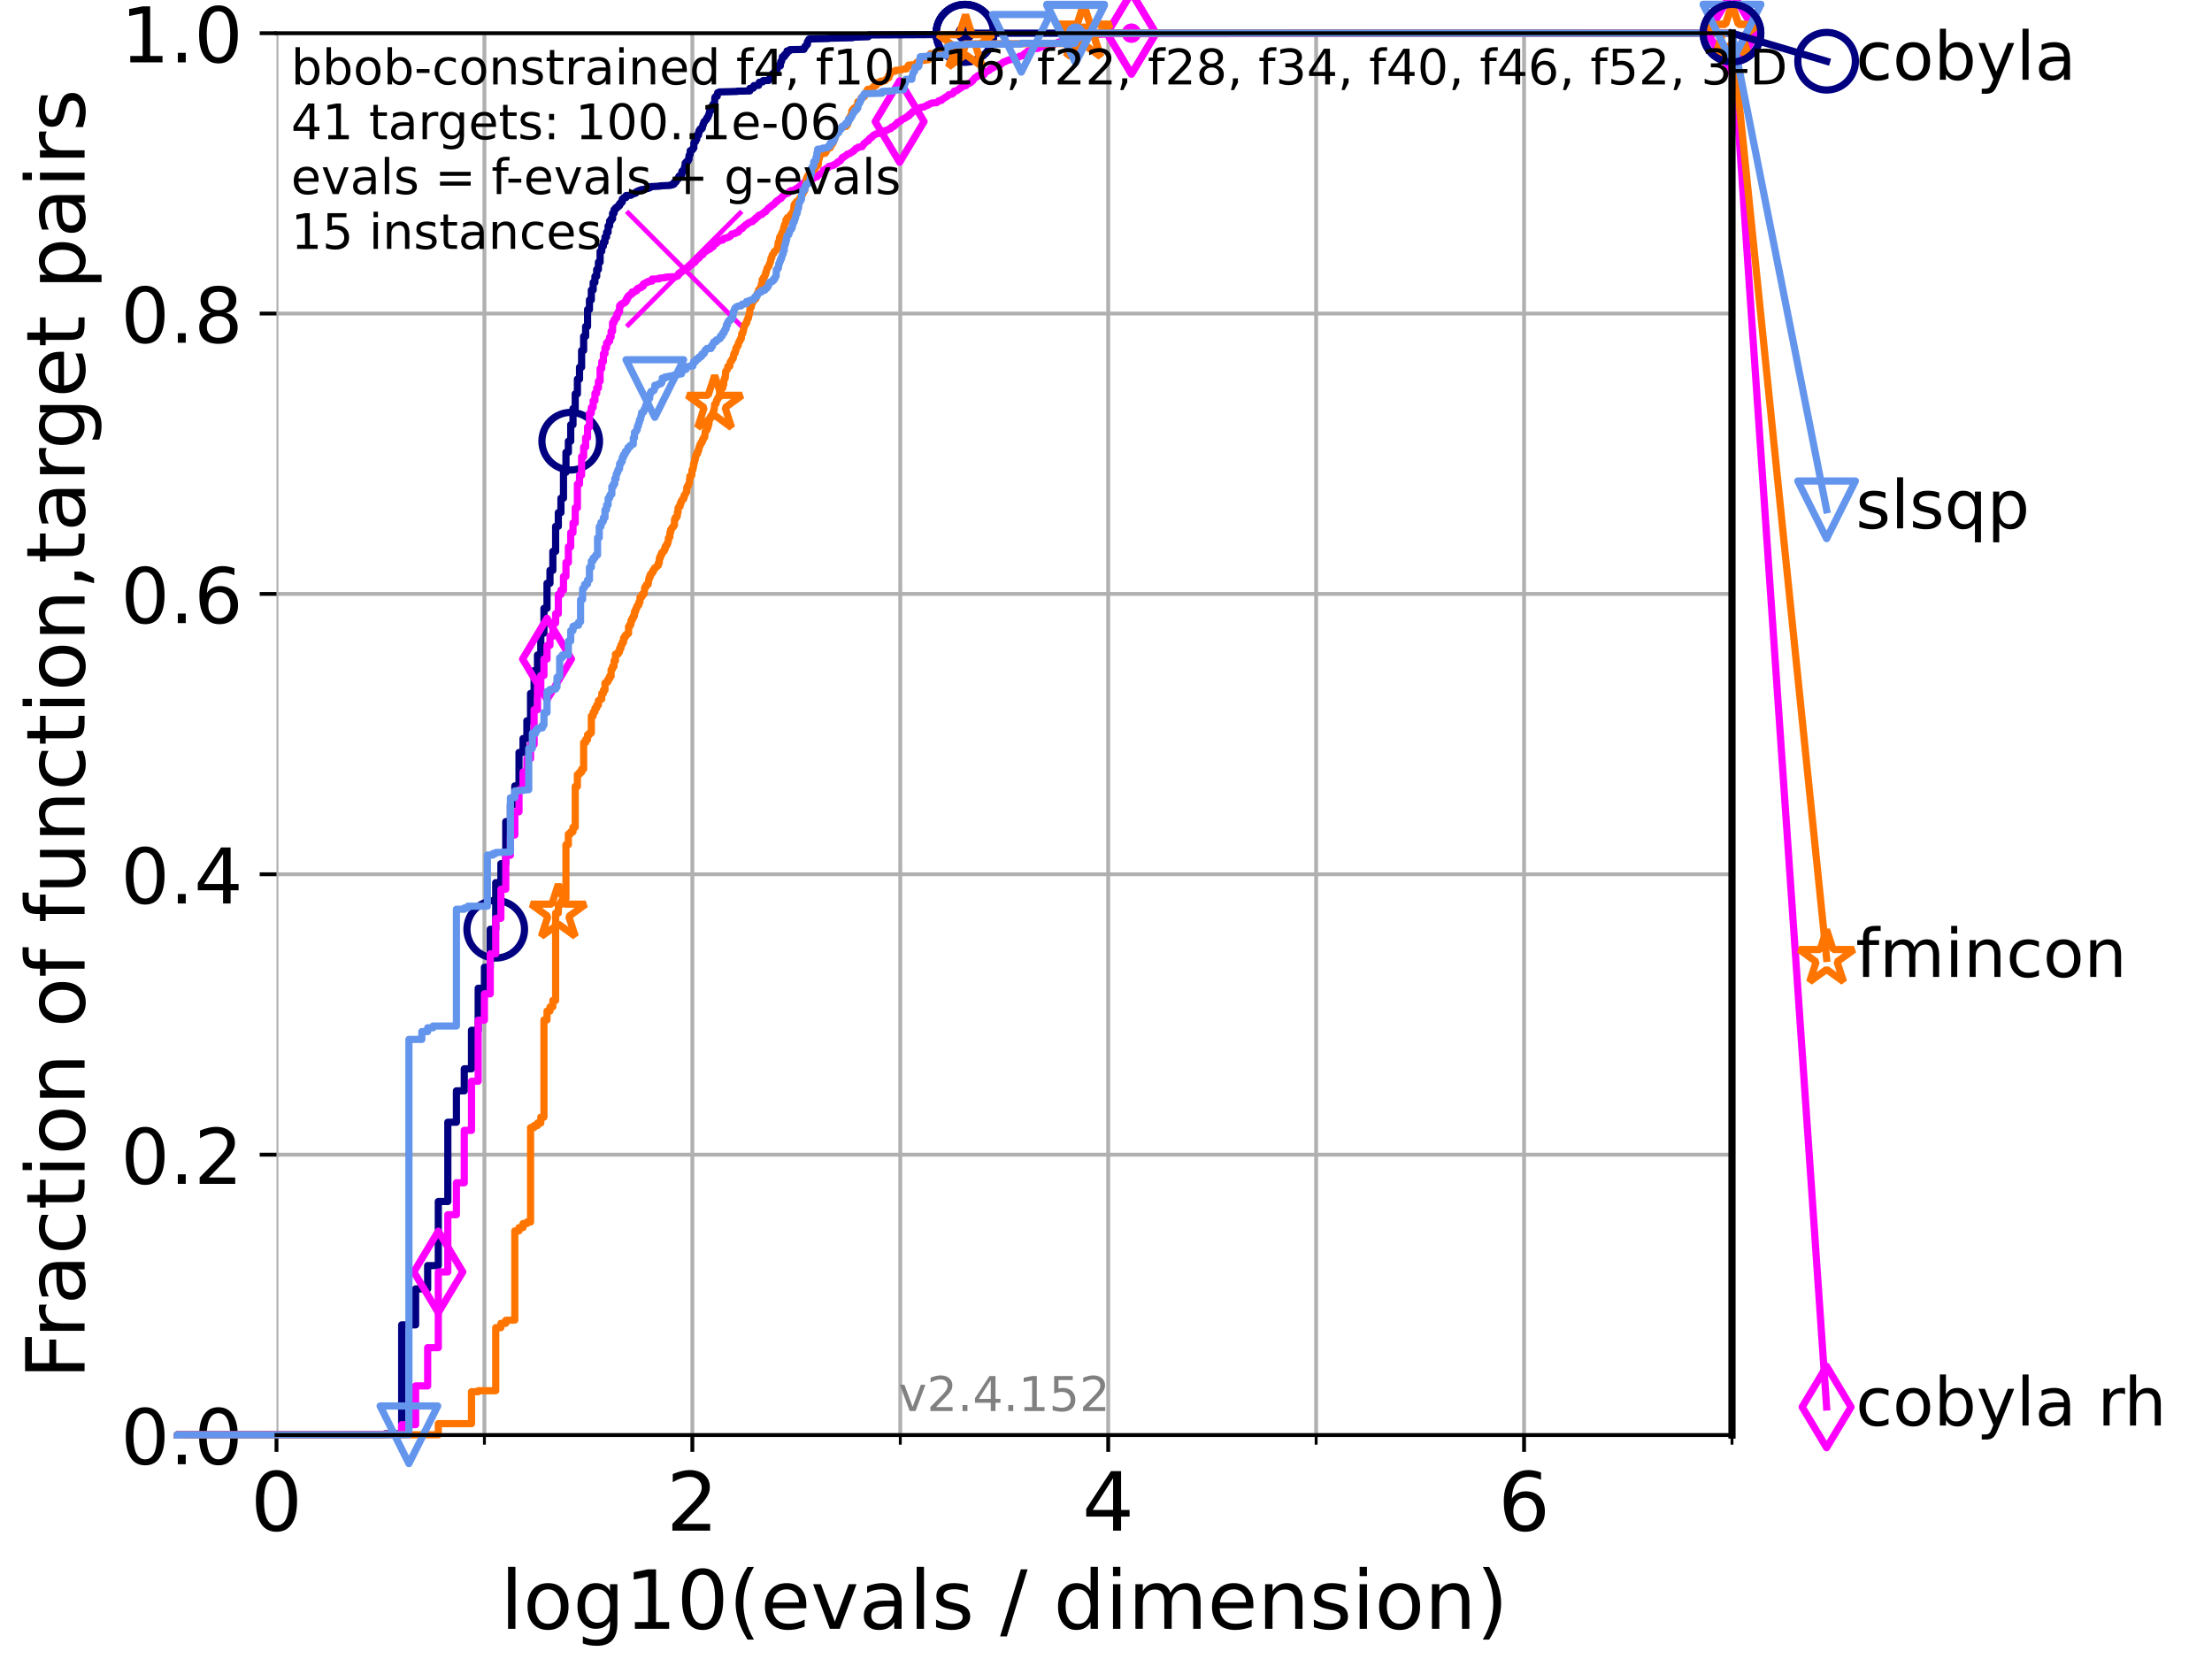 <?xml version="1.0" encoding="utf-8" standalone="no"?>
<!DOCTYPE svg PUBLIC "-//W3C//DTD SVG 1.1//EN"
  "http://www.w3.org/Graphics/SVG/1.1/DTD/svg11.dtd">
<!-- Created with matplotlib (https://matplotlib.org/) -->
<svg height="345.6pt" version="1.1" viewBox="0 0 460.8 345.6" width="460.8pt" xmlns="http://www.w3.org/2000/svg" xmlns:xlink="http://www.w3.org/1999/xlink">
 <defs>
  <style type="text/css">*{stroke-linecap:butt;stroke-linejoin:round;}</style>
 </defs>
 <g id="figure_1">
  <g id="patch_1">
   <path d="M 0 345.6 
L 460.8 345.6 
L 460.8 0 
L 0 0 
z
" style="fill:#ffffff;"/>
  </g>
  <g id="axes_1">
   <g id="patch_2">
    <path d="M 57.6 298.944 
L 360.806 298.944 
L 360.806 6.912 
L 57.6 6.912 
z
" style="fill:#ffffff;"/>
   </g>
   <g id="matplotlib.axis_1">
    <g id="xtick_1">
     <g id="line2d_1">
      <path clip-path="url(#p85041548d0)" d="M 57.6 298.944 
L 57.6 6.912 
" style="fill:none;stroke:#b0b0b0;stroke-linecap:square;stroke-width:0.8;"/>
     </g>
     <g id="line2d_2">
      <defs>
       <path d="M 0 0 
L 0 3.5 
" id="m911941ba05" style="stroke:#000000;stroke-width:0.8;"/>
      </defs>
      <g>
       <use style="stroke:#000000;stroke-width:0.8;" x="57.6" xlink:href="#m911941ba05" y="298.944"/>
      </g>
     </g>
     <g id="text_1">
      <!-- 0 -->
      <g transform="translate(52.192 318.861)scale(0.17 -0.17)">
       <defs>
        <path d="M 31.781 66.406 
Q 24.172 66.406 20.328 58.906 
Q 16.5 51.422 16.5 36.375 
Q 16.5 21.391 20.328 13.891 
Q 24.172 6.391 31.781 6.391 
Q 39.453 6.391 43.281 13.891 
Q 47.125 21.391 47.125 36.375 
Q 47.125 51.422 43.281 58.906 
Q 39.453 66.406 31.781 66.406 
z
M 31.781 74.219 
Q 44.047 74.219 50.516 64.516 
Q 56.984 54.828 56.984 36.375 
Q 56.984 17.969 50.516 8.266 
Q 44.047 -1.422 31.781 -1.422 
Q 19.531 -1.422 13.062 8.266 
Q 6.594 17.969 6.594 36.375 
Q 6.594 54.828 13.062 64.516 
Q 19.531 74.219 31.781 74.219 
z
" id="DejaVuSans-48"/>
       </defs>
       <use xlink:href="#DejaVuSans-48"/>
      </g>
     </g>
    </g>
    <g id="xtick_2">
     <g id="line2d_3">
      <path clip-path="url(#p85041548d0)" d="M 144.23 298.944 
L 144.23 6.912 
" style="fill:none;stroke:#b0b0b0;stroke-linecap:square;stroke-width:0.8;"/>
     </g>
     <g id="line2d_4">
      <g>
       <use style="stroke:#000000;stroke-width:0.8;" x="144.23" xlink:href="#m911941ba05" y="298.944"/>
      </g>
     </g>
     <g id="text_2">
      <!-- 2 -->
      <g transform="translate(138.822 318.861)scale(0.17 -0.17)">
       <defs>
        <path d="M 19.188 8.297 
L 53.609 8.297 
L 53.609 0 
L 7.328 0 
L 7.328 8.297 
Q 12.938 14.109 22.625 23.891 
Q 32.328 33.688 34.812 36.531 
Q 39.547 41.844 41.422 45.531 
Q 43.312 49.219 43.312 52.781 
Q 43.312 58.594 39.234 62.25 
Q 35.156 65.922 28.609 65.922 
Q 23.969 65.922 18.812 64.312 
Q 13.672 62.703 7.812 59.422 
L 7.812 69.391 
Q 13.766 71.781 18.938 73 
Q 24.125 74.219 28.422 74.219 
Q 39.75 74.219 46.484 68.547 
Q 53.219 62.891 53.219 53.422 
Q 53.219 48.922 51.531 44.891 
Q 49.859 40.875 45.406 35.406 
Q 44.188 33.984 37.641 27.219 
Q 31.109 20.453 19.188 8.297 
z
" id="DejaVuSans-50"/>
       </defs>
       <use xlink:href="#DejaVuSans-50"/>
      </g>
     </g>
    </g>
    <g id="xtick_3">
     <g id="line2d_5">
      <path clip-path="url(#p85041548d0)" d="M 230.861 298.944 
L 230.861 6.912 
" style="fill:none;stroke:#b0b0b0;stroke-linecap:square;stroke-width:0.8;"/>
     </g>
     <g id="line2d_6">
      <g>
       <use style="stroke:#000000;stroke-width:0.8;" x="230.861" xlink:href="#m911941ba05" y="298.944"/>
      </g>
     </g>
     <g id="text_3">
      <!-- 4 -->
      <g transform="translate(225.453 318.861)scale(0.17 -0.17)">
       <defs>
        <path d="M 37.797 64.312 
L 12.891 25.391 
L 37.797 25.391 
z
M 35.203 72.906 
L 47.609 72.906 
L 47.609 25.391 
L 58.016 25.391 
L 58.016 17.188 
L 47.609 17.188 
L 47.609 0 
L 37.797 0 
L 37.797 17.188 
L 4.891 17.188 
L 4.891 26.703 
z
" id="DejaVuSans-52"/>
       </defs>
       <use xlink:href="#DejaVuSans-52"/>
      </g>
     </g>
    </g>
    <g id="xtick_4">
     <g id="line2d_7">
      <path clip-path="url(#p85041548d0)" d="M 317.491 298.944 
L 317.491 6.912 
" style="fill:none;stroke:#b0b0b0;stroke-linecap:square;stroke-width:0.8;"/>
     </g>
     <g id="line2d_8">
      <g>
       <use style="stroke:#000000;stroke-width:0.8;" x="317.491" xlink:href="#m911941ba05" y="298.944"/>
      </g>
     </g>
     <g id="text_4">
      <!-- 6 -->
      <g transform="translate(312.083 318.861)scale(0.17 -0.17)">
       <defs>
        <path d="M 33.016 40.375 
Q 26.375 40.375 22.484 35.828 
Q 18.609 31.297 18.609 23.391 
Q 18.609 15.531 22.484 10.953 
Q 26.375 6.391 33.016 6.391 
Q 39.656 6.391 43.531 10.953 
Q 47.406 15.531 47.406 23.391 
Q 47.406 31.297 43.531 35.828 
Q 39.656 40.375 33.016 40.375 
z
M 52.594 71.297 
L 52.594 62.312 
Q 48.875 64.062 45.094 64.984 
Q 41.312 65.922 37.594 65.922 
Q 27.828 65.922 22.672 59.328 
Q 17.531 52.734 16.797 39.406 
Q 19.672 43.656 24.016 45.922 
Q 28.375 48.188 33.594 48.188 
Q 44.578 48.188 50.953 41.516 
Q 57.328 34.859 57.328 23.391 
Q 57.328 12.156 50.688 5.359 
Q 44.047 -1.422 33.016 -1.422 
Q 20.359 -1.422 13.672 8.266 
Q 6.984 17.969 6.984 36.375 
Q 6.984 53.656 15.188 63.938 
Q 23.391 74.219 37.203 74.219 
Q 40.922 74.219 44.703 73.484 
Q 48.484 72.75 52.594 71.297 
z
" id="DejaVuSans-54"/>
       </defs>
       <use xlink:href="#DejaVuSans-54"/>
      </g>
     </g>
    </g>
    <g id="xtick_5">
     <g id="line2d_9">
      <path clip-path="url(#p85041548d0)" d="M 100.915 298.944 
L 100.915 6.912 
" style="fill:none;stroke:#b0b0b0;stroke-linecap:square;stroke-width:0.8;"/>
     </g>
     <g id="line2d_10">
      <defs>
       <path d="M 0 0 
L 0 2 
" id="ma1db18a8d6" style="stroke:#000000;stroke-width:0.6;"/>
      </defs>
      <g>
       <use style="stroke:#000000;stroke-width:0.6;" x="100.915" xlink:href="#ma1db18a8d6" y="298.944"/>
      </g>
     </g>
    </g>
    <g id="xtick_6">
     <g id="line2d_11">
      <path clip-path="url(#p85041548d0)" d="M 187.546 298.944 
L 187.546 6.912 
" style="fill:none;stroke:#b0b0b0;stroke-linecap:square;stroke-width:0.8;"/>
     </g>
     <g id="line2d_12">
      <g>
       <use style="stroke:#000000;stroke-width:0.6;" x="187.546" xlink:href="#ma1db18a8d6" y="298.944"/>
      </g>
     </g>
    </g>
    <g id="xtick_7">
     <g id="line2d_13">
      <path clip-path="url(#p85041548d0)" d="M 274.176 298.944 
L 274.176 6.912 
" style="fill:none;stroke:#b0b0b0;stroke-linecap:square;stroke-width:0.8;"/>
     </g>
     <g id="line2d_14">
      <g>
       <use style="stroke:#000000;stroke-width:0.6;" x="274.176" xlink:href="#ma1db18a8d6" y="298.944"/>
      </g>
     </g>
    </g>
    <g id="xtick_8">
     <g id="line2d_15">
      <path clip-path="url(#p85041548d0)" d="M 360.806 298.944 
L 360.806 6.912 
" style="fill:none;stroke:#b0b0b0;stroke-linecap:square;stroke-width:0.8;"/>
     </g>
     <g id="line2d_16">
      <g>
       <use style="stroke:#000000;stroke-width:0.6;" x="360.806" xlink:href="#ma1db18a8d6" y="298.944"/>
      </g>
     </g>
    </g>
    <g id="text_5">
     <!-- log10(evals / dimension) -->
     <g transform="translate(104.239 339.314)scale(0.17 -0.17)">
      <defs>
       <path d="M 9.422 75.984 
L 18.406 75.984 
L 18.406 0 
L 9.422 0 
z
" id="DejaVuSans-108"/>
       <path d="M 30.609 48.391 
Q 23.391 48.391 19.188 42.75 
Q 14.984 37.109 14.984 27.297 
Q 14.984 17.484 19.156 11.844 
Q 23.344 6.203 30.609 6.203 
Q 37.797 6.203 41.984 11.859 
Q 46.188 17.531 46.188 27.297 
Q 46.188 37.016 41.984 42.703 
Q 37.797 48.391 30.609 48.391 
z
M 30.609 56 
Q 42.328 56 49.016 48.375 
Q 55.719 40.766 55.719 27.297 
Q 55.719 13.875 49.016 6.219 
Q 42.328 -1.422 30.609 -1.422 
Q 18.844 -1.422 12.172 6.219 
Q 5.516 13.875 5.516 27.297 
Q 5.516 40.766 12.172 48.375 
Q 18.844 56 30.609 56 
z
" id="DejaVuSans-111"/>
       <path d="M 45.406 27.984 
Q 45.406 37.75 41.375 43.109 
Q 37.359 48.484 30.078 48.484 
Q 22.859 48.484 18.828 43.109 
Q 14.797 37.75 14.797 27.984 
Q 14.797 18.266 18.828 12.891 
Q 22.859 7.516 30.078 7.516 
Q 37.359 7.516 41.375 12.891 
Q 45.406 18.266 45.406 27.984 
z
M 54.391 6.781 
Q 54.391 -7.172 48.188 -13.984 
Q 42 -20.797 29.203 -20.797 
Q 24.469 -20.797 20.266 -20.094 
Q 16.062 -19.391 12.109 -17.922 
L 12.109 -9.188 
Q 16.062 -11.328 19.922 -12.344 
Q 23.781 -13.375 27.781 -13.375 
Q 36.625 -13.375 41.016 -8.766 
Q 45.406 -4.156 45.406 5.172 
L 45.406 9.625 
Q 42.625 4.781 38.281 2.391 
Q 33.938 0 27.875 0 
Q 17.828 0 11.672 7.656 
Q 5.516 15.328 5.516 27.984 
Q 5.516 40.672 11.672 48.328 
Q 17.828 56 27.875 56 
Q 33.938 56 38.281 53.609 
Q 42.625 51.219 45.406 46.391 
L 45.406 54.688 
L 54.391 54.688 
z
" id="DejaVuSans-103"/>
       <path d="M 12.406 8.297 
L 28.516 8.297 
L 28.516 63.922 
L 10.984 60.406 
L 10.984 69.391 
L 28.422 72.906 
L 38.281 72.906 
L 38.281 8.297 
L 54.391 8.297 
L 54.391 0 
L 12.406 0 
z
" id="DejaVuSans-49"/>
       <path d="M 31 75.875 
Q 24.469 64.656 21.281 53.656 
Q 18.109 42.672 18.109 31.391 
Q 18.109 20.125 21.312 9.062 
Q 24.516 -2 31 -13.188 
L 23.188 -13.188 
Q 15.875 -1.703 12.234 9.375 
Q 8.594 20.453 8.594 31.391 
Q 8.594 42.281 12.203 53.312 
Q 15.828 64.359 23.188 75.875 
z
" id="DejaVuSans-40"/>
       <path d="M 56.203 29.594 
L 56.203 25.203 
L 14.891 25.203 
Q 15.484 15.922 20.484 11.062 
Q 25.484 6.203 34.422 6.203 
Q 39.594 6.203 44.453 7.469 
Q 49.312 8.734 54.109 11.281 
L 54.109 2.781 
Q 49.266 0.734 44.188 -0.344 
Q 39.109 -1.422 33.891 -1.422 
Q 20.797 -1.422 13.156 6.188 
Q 5.516 13.812 5.516 26.812 
Q 5.516 40.234 12.766 48.109 
Q 20.016 56 32.328 56 
Q 43.359 56 49.781 48.891 
Q 56.203 41.797 56.203 29.594 
z
M 47.219 32.234 
Q 47.125 39.594 43.094 43.984 
Q 39.062 48.391 32.422 48.391 
Q 24.906 48.391 20.391 44.141 
Q 15.875 39.891 15.188 32.172 
z
" id="DejaVuSans-101"/>
       <path d="M 2.984 54.688 
L 12.5 54.688 
L 29.594 8.797 
L 46.688 54.688 
L 56.203 54.688 
L 35.688 0 
L 23.484 0 
z
" id="DejaVuSans-118"/>
       <path d="M 34.281 27.484 
Q 23.391 27.484 19.188 25 
Q 14.984 22.516 14.984 16.5 
Q 14.984 11.719 18.141 8.906 
Q 21.297 6.109 26.703 6.109 
Q 34.188 6.109 38.703 11.406 
Q 43.219 16.703 43.219 25.484 
L 43.219 27.484 
z
M 52.203 31.203 
L 52.203 0 
L 43.219 0 
L 43.219 8.297 
Q 40.141 3.328 35.547 0.953 
Q 30.953 -1.422 24.312 -1.422 
Q 15.922 -1.422 10.953 3.297 
Q 6 8.016 6 15.922 
Q 6 25.141 12.172 29.828 
Q 18.359 34.516 30.609 34.516 
L 43.219 34.516 
L 43.219 35.406 
Q 43.219 41.609 39.141 45 
Q 35.062 48.391 27.688 48.391 
Q 23 48.391 18.547 47.266 
Q 14.109 46.141 10.016 43.891 
L 10.016 52.203 
Q 14.938 54.109 19.578 55.047 
Q 24.219 56 28.609 56 
Q 40.484 56 46.344 49.844 
Q 52.203 43.703 52.203 31.203 
z
" id="DejaVuSans-97"/>
       <path d="M 44.281 53.078 
L 44.281 44.578 
Q 40.484 46.531 36.375 47.5 
Q 32.281 48.484 27.875 48.484 
Q 21.188 48.484 17.844 46.438 
Q 14.5 44.391 14.5 40.281 
Q 14.5 37.156 16.891 35.375 
Q 19.281 33.594 26.516 31.984 
L 29.594 31.297 
Q 39.156 29.25 43.188 25.516 
Q 47.219 21.781 47.219 15.094 
Q 47.219 7.469 41.188 3.016 
Q 35.156 -1.422 24.609 -1.422 
Q 20.219 -1.422 15.453 -0.562 
Q 10.688 0.297 5.422 2 
L 5.422 11.281 
Q 10.406 8.688 15.234 7.391 
Q 20.062 6.109 24.812 6.109 
Q 31.156 6.109 34.562 8.281 
Q 37.984 10.453 37.984 14.406 
Q 37.984 18.062 35.516 20.016 
Q 33.062 21.969 24.703 23.781 
L 21.578 24.516 
Q 13.234 26.266 9.516 29.906 
Q 5.812 33.547 5.812 39.891 
Q 5.812 47.609 11.281 51.797 
Q 16.75 56 26.812 56 
Q 31.781 56 36.172 55.266 
Q 40.578 54.547 44.281 53.078 
z
" id="DejaVuSans-115"/>
       <path id="DejaVuSans-32"/>
       <path d="M 25.391 72.906 
L 33.688 72.906 
L 8.297 -9.281 
L 0 -9.281 
z
" id="DejaVuSans-47"/>
       <path d="M 45.406 46.391 
L 45.406 75.984 
L 54.391 75.984 
L 54.391 0 
L 45.406 0 
L 45.406 8.203 
Q 42.578 3.328 38.25 0.953 
Q 33.938 -1.422 27.875 -1.422 
Q 17.969 -1.422 11.734 6.484 
Q 5.516 14.406 5.516 27.297 
Q 5.516 40.188 11.734 48.094 
Q 17.969 56 27.875 56 
Q 33.938 56 38.25 53.625 
Q 42.578 51.266 45.406 46.391 
z
M 14.797 27.297 
Q 14.797 17.391 18.875 11.75 
Q 22.953 6.109 30.078 6.109 
Q 37.203 6.109 41.297 11.75 
Q 45.406 17.391 45.406 27.297 
Q 45.406 37.203 41.297 42.844 
Q 37.203 48.484 30.078 48.484 
Q 22.953 48.484 18.875 42.844 
Q 14.797 37.203 14.797 27.297 
z
" id="DejaVuSans-100"/>
       <path d="M 9.422 54.688 
L 18.406 54.688 
L 18.406 0 
L 9.422 0 
z
M 9.422 75.984 
L 18.406 75.984 
L 18.406 64.594 
L 9.422 64.594 
z
" id="DejaVuSans-105"/>
       <path d="M 52 44.188 
Q 55.375 50.25 60.062 53.125 
Q 64.75 56 71.094 56 
Q 79.641 56 84.281 50.016 
Q 88.922 44.047 88.922 33.016 
L 88.922 0 
L 79.891 0 
L 79.891 32.719 
Q 79.891 40.578 77.094 44.375 
Q 74.312 48.188 68.609 48.188 
Q 61.625 48.188 57.562 43.547 
Q 53.516 38.922 53.516 30.906 
L 53.516 0 
L 44.484 0 
L 44.484 32.719 
Q 44.484 40.625 41.703 44.406 
Q 38.922 48.188 33.109 48.188 
Q 26.219 48.188 22.156 43.531 
Q 18.109 38.875 18.109 30.906 
L 18.109 0 
L 9.078 0 
L 9.078 54.688 
L 18.109 54.688 
L 18.109 46.188 
Q 21.188 51.219 25.484 53.609 
Q 29.781 56 35.688 56 
Q 41.656 56 45.828 52.969 
Q 50 49.953 52 44.188 
z
" id="DejaVuSans-109"/>
       <path d="M 54.891 33.016 
L 54.891 0 
L 45.906 0 
L 45.906 32.719 
Q 45.906 40.484 42.875 44.328 
Q 39.844 48.188 33.797 48.188 
Q 26.516 48.188 22.312 43.547 
Q 18.109 38.922 18.109 30.906 
L 18.109 0 
L 9.078 0 
L 9.078 54.688 
L 18.109 54.688 
L 18.109 46.188 
Q 21.344 51.125 25.703 53.562 
Q 30.078 56 35.797 56 
Q 45.219 56 50.047 50.172 
Q 54.891 44.344 54.891 33.016 
z
" id="DejaVuSans-110"/>
       <path d="M 8.016 75.875 
L 15.828 75.875 
Q 23.141 64.359 26.781 53.312 
Q 30.422 42.281 30.422 31.391 
Q 30.422 20.453 26.781 9.375 
Q 23.141 -1.703 15.828 -13.188 
L 8.016 -13.188 
Q 14.5 -2 17.703 9.062 
Q 20.906 20.125 20.906 31.391 
Q 20.906 42.672 17.703 53.656 
Q 14.5 64.656 8.016 75.875 
z
" id="DejaVuSans-41"/>
      </defs>
      <use xlink:href="#DejaVuSans-108"/>
      <use x="27.783" xlink:href="#DejaVuSans-111"/>
      <use x="88.965" xlink:href="#DejaVuSans-103"/>
      <use x="152.441" xlink:href="#DejaVuSans-49"/>
      <use x="216.064" xlink:href="#DejaVuSans-48"/>
      <use x="279.688" xlink:href="#DejaVuSans-40"/>
      <use x="318.701" xlink:href="#DejaVuSans-101"/>
      <use x="380.225" xlink:href="#DejaVuSans-118"/>
      <use x="439.404" xlink:href="#DejaVuSans-97"/>
      <use x="500.684" xlink:href="#DejaVuSans-108"/>
      <use x="528.467" xlink:href="#DejaVuSans-115"/>
      <use x="580.566" xlink:href="#DejaVuSans-32"/>
      <use x="612.354" xlink:href="#DejaVuSans-47"/>
      <use x="646.045" xlink:href="#DejaVuSans-32"/>
      <use x="677.832" xlink:href="#DejaVuSans-100"/>
      <use x="741.309" xlink:href="#DejaVuSans-105"/>
      <use x="769.092" xlink:href="#DejaVuSans-109"/>
      <use x="866.504" xlink:href="#DejaVuSans-101"/>
      <use x="928.027" xlink:href="#DejaVuSans-110"/>
      <use x="991.406" xlink:href="#DejaVuSans-115"/>
      <use x="1043.506" xlink:href="#DejaVuSans-105"/>
      <use x="1071.289" xlink:href="#DejaVuSans-111"/>
      <use x="1132.471" xlink:href="#DejaVuSans-110"/>
      <use x="1195.85" xlink:href="#DejaVuSans-41"/>
     </g>
    </g>
   </g>
   <g id="matplotlib.axis_2">
    <g id="ytick_1">
     <g id="line2d_17">
      <path clip-path="url(#p85041548d0)" d="M 57.6 298.944 
L 360.806 298.944 
" style="fill:none;stroke:#b0b0b0;stroke-linecap:square;stroke-width:0.8;"/>
     </g>
     <g id="line2d_18">
      <defs>
       <path d="M 0 0 
L -3.5 0 
" id="m19b972f9e8" style="stroke:#000000;stroke-width:0.8;"/>
      </defs>
      <g>
       <use style="stroke:#000000;stroke-width:0.8;" x="57.6" xlink:href="#m19b972f9e8" y="298.944"/>
      </g>
     </g>
     <g id="text_6">
      <!-- 0.0 -->
      <g transform="translate(25.155 305.023)scale(0.16 -0.16)">
       <defs>
        <path d="M 10.688 12.406 
L 21 12.406 
L 21 0 
L 10.688 0 
z
" id="DejaVuSans-46"/>
       </defs>
       <use xlink:href="#DejaVuSans-48"/>
       <use x="63.623" xlink:href="#DejaVuSans-46"/>
       <use x="95.41" xlink:href="#DejaVuSans-48"/>
      </g>
     </g>
    </g>
    <g id="ytick_2">
     <g id="line2d_19">
      <path clip-path="url(#p85041548d0)" d="M 57.6 240.538 
L 360.806 240.538 
" style="fill:none;stroke:#b0b0b0;stroke-linecap:square;stroke-width:0.8;"/>
     </g>
     <g id="line2d_20">
      <g>
       <use style="stroke:#000000;stroke-width:0.8;" x="57.6" xlink:href="#m19b972f9e8" y="240.538"/>
      </g>
     </g>
     <g id="text_7">
      <!-- 0.2 -->
      <g transform="translate(25.155 246.616)scale(0.16 -0.16)">
       <use xlink:href="#DejaVuSans-48"/>
       <use x="63.623" xlink:href="#DejaVuSans-46"/>
       <use x="95.41" xlink:href="#DejaVuSans-50"/>
      </g>
     </g>
    </g>
    <g id="ytick_3">
     <g id="line2d_21">
      <path clip-path="url(#p85041548d0)" d="M 57.6 182.131 
L 360.806 182.131 
" style="fill:none;stroke:#b0b0b0;stroke-linecap:square;stroke-width:0.8;"/>
     </g>
     <g id="line2d_22">
      <g>
       <use style="stroke:#000000;stroke-width:0.8;" x="57.6" xlink:href="#m19b972f9e8" y="182.131"/>
      </g>
     </g>
     <g id="text_8">
      <!-- 0.4 -->
      <g transform="translate(25.155 188.21)scale(0.16 -0.16)">
       <use xlink:href="#DejaVuSans-48"/>
       <use x="63.623" xlink:href="#DejaVuSans-46"/>
       <use x="95.41" xlink:href="#DejaVuSans-52"/>
      </g>
     </g>
    </g>
    <g id="ytick_4">
     <g id="line2d_23">
      <path clip-path="url(#p85041548d0)" d="M 57.6 123.725 
L 360.806 123.725 
" style="fill:none;stroke:#b0b0b0;stroke-linecap:square;stroke-width:0.8;"/>
     </g>
     <g id="line2d_24">
      <g>
       <use style="stroke:#000000;stroke-width:0.8;" x="57.6" xlink:href="#m19b972f9e8" y="123.725"/>
      </g>
     </g>
     <g id="text_9">
      <!-- 0.6 -->
      <g transform="translate(25.155 129.804)scale(0.16 -0.16)">
       <use xlink:href="#DejaVuSans-48"/>
       <use x="63.623" xlink:href="#DejaVuSans-46"/>
       <use x="95.41" xlink:href="#DejaVuSans-54"/>
      </g>
     </g>
    </g>
    <g id="ytick_5">
     <g id="line2d_25">
      <path clip-path="url(#p85041548d0)" d="M 57.6 65.318 
L 360.806 65.318 
" style="fill:none;stroke:#b0b0b0;stroke-linecap:square;stroke-width:0.8;"/>
     </g>
     <g id="line2d_26">
      <g>
       <use style="stroke:#000000;stroke-width:0.8;" x="57.6" xlink:href="#m19b972f9e8" y="65.318"/>
      </g>
     </g>
     <g id="text_10">
      <!-- 0.8 -->
      <g transform="translate(25.155 71.397)scale(0.16 -0.16)">
       <defs>
        <path d="M 31.781 34.625 
Q 24.75 34.625 20.719 30.859 
Q 16.703 27.094 16.703 20.516 
Q 16.703 13.922 20.719 10.156 
Q 24.75 6.391 31.781 6.391 
Q 38.812 6.391 42.859 10.172 
Q 46.922 13.969 46.922 20.516 
Q 46.922 27.094 42.891 30.859 
Q 38.875 34.625 31.781 34.625 
z
M 21.922 38.812 
Q 15.578 40.375 12.031 44.719 
Q 8.5 49.078 8.5 55.328 
Q 8.5 64.062 14.719 69.141 
Q 20.953 74.219 31.781 74.219 
Q 42.672 74.219 48.875 69.141 
Q 55.078 64.062 55.078 55.328 
Q 55.078 49.078 51.531 44.719 
Q 48 40.375 41.703 38.812 
Q 48.828 37.156 52.797 32.312 
Q 56.781 27.484 56.781 20.516 
Q 56.781 9.906 50.312 4.234 
Q 43.844 -1.422 31.781 -1.422 
Q 19.734 -1.422 13.25 4.234 
Q 6.781 9.906 6.781 20.516 
Q 6.781 27.484 10.781 32.312 
Q 14.797 37.156 21.922 38.812 
z
M 18.312 54.391 
Q 18.312 48.734 21.844 45.562 
Q 25.391 42.391 31.781 42.391 
Q 38.141 42.391 41.719 45.562 
Q 45.312 48.734 45.312 54.391 
Q 45.312 60.062 41.719 63.234 
Q 38.141 66.406 31.781 66.406 
Q 25.391 66.406 21.844 63.234 
Q 18.312 60.062 18.312 54.391 
z
" id="DejaVuSans-56"/>
       </defs>
       <use xlink:href="#DejaVuSans-48"/>
       <use x="63.623" xlink:href="#DejaVuSans-46"/>
       <use x="95.41" xlink:href="#DejaVuSans-56"/>
      </g>
     </g>
    </g>
    <g id="ytick_6">
     <g id="line2d_27">
      <path clip-path="url(#p85041548d0)" d="M 57.6 6.912 
L 360.806 6.912 
" style="fill:none;stroke:#b0b0b0;stroke-linecap:square;stroke-width:0.8;"/>
     </g>
     <g id="line2d_28">
      <g>
       <use style="stroke:#000000;stroke-width:0.8;" x="57.6" xlink:href="#m19b972f9e8" y="6.912"/>
      </g>
     </g>
     <g id="text_11">
      <!-- 1.0 -->
      <g transform="translate(25.155 12.991)scale(0.16 -0.16)">
       <use xlink:href="#DejaVuSans-49"/>
       <use x="63.623" xlink:href="#DejaVuSans-46"/>
       <use x="95.41" xlink:href="#DejaVuSans-48"/>
      </g>
     </g>
    </g>
    <g id="text_12">
     <!-- Fraction of function,target pairs -->
     <g transform="translate(17.62 287.313)rotate(-90)scale(0.17 -0.17)">
      <defs>
       <path d="M 9.812 72.906 
L 51.703 72.906 
L 51.703 64.594 
L 19.672 64.594 
L 19.672 43.109 
L 48.578 43.109 
L 48.578 34.812 
L 19.672 34.812 
L 19.672 0 
L 9.812 0 
z
" id="DejaVuSans-70"/>
       <path d="M 41.109 46.297 
Q 39.594 47.172 37.812 47.578 
Q 36.031 48 33.891 48 
Q 26.266 48 22.188 43.047 
Q 18.109 38.094 18.109 28.812 
L 18.109 0 
L 9.078 0 
L 9.078 54.688 
L 18.109 54.688 
L 18.109 46.188 
Q 20.953 51.172 25.484 53.578 
Q 30.031 56 36.531 56 
Q 37.453 56 38.578 55.875 
Q 39.703 55.766 41.062 55.516 
z
" id="DejaVuSans-114"/>
       <path d="M 48.781 52.594 
L 48.781 44.188 
Q 44.969 46.297 41.141 47.344 
Q 37.312 48.391 33.406 48.391 
Q 24.656 48.391 19.812 42.844 
Q 14.984 37.312 14.984 27.297 
Q 14.984 17.281 19.812 11.734 
Q 24.656 6.203 33.406 6.203 
Q 37.312 6.203 41.141 7.25 
Q 44.969 8.297 48.781 10.406 
L 48.781 2.094 
Q 45.016 0.344 40.984 -0.531 
Q 36.969 -1.422 32.422 -1.422 
Q 20.062 -1.422 12.781 6.344 
Q 5.516 14.109 5.516 27.297 
Q 5.516 40.672 12.859 48.328 
Q 20.219 56 33.016 56 
Q 37.156 56 41.109 55.141 
Q 45.062 54.297 48.781 52.594 
z
" id="DejaVuSans-99"/>
       <path d="M 18.312 70.219 
L 18.312 54.688 
L 36.812 54.688 
L 36.812 47.703 
L 18.312 47.703 
L 18.312 18.016 
Q 18.312 11.328 20.141 9.422 
Q 21.969 7.516 27.594 7.516 
L 36.812 7.516 
L 36.812 0 
L 27.594 0 
Q 17.188 0 13.234 3.875 
Q 9.281 7.766 9.281 18.016 
L 9.281 47.703 
L 2.688 47.703 
L 2.688 54.688 
L 9.281 54.688 
L 9.281 70.219 
z
" id="DejaVuSans-116"/>
       <path d="M 37.109 75.984 
L 37.109 68.5 
L 28.516 68.5 
Q 23.688 68.5 21.797 66.547 
Q 19.922 64.594 19.922 59.516 
L 19.922 54.688 
L 34.719 54.688 
L 34.719 47.703 
L 19.922 47.703 
L 19.922 0 
L 10.891 0 
L 10.891 47.703 
L 2.297 47.703 
L 2.297 54.688 
L 10.891 54.688 
L 10.891 58.5 
Q 10.891 67.625 15.141 71.797 
Q 19.391 75.984 28.609 75.984 
z
" id="DejaVuSans-102"/>
       <path d="M 8.5 21.578 
L 8.5 54.688 
L 17.484 54.688 
L 17.484 21.922 
Q 17.484 14.156 20.5 10.266 
Q 23.531 6.391 29.594 6.391 
Q 36.859 6.391 41.078 11.031 
Q 45.312 15.672 45.312 23.688 
L 45.312 54.688 
L 54.297 54.688 
L 54.297 0 
L 45.312 0 
L 45.312 8.406 
Q 42.047 3.422 37.719 1 
Q 33.406 -1.422 27.688 -1.422 
Q 18.266 -1.422 13.375 4.438 
Q 8.5 10.297 8.5 21.578 
z
M 31.109 56 
z
" id="DejaVuSans-117"/>
       <path d="M 11.719 12.406 
L 22.016 12.406 
L 22.016 4 
L 14.016 -11.625 
L 7.719 -11.625 
L 11.719 4 
z
" id="DejaVuSans-44"/>
       <path d="M 18.109 8.203 
L 18.109 -20.797 
L 9.078 -20.797 
L 9.078 54.688 
L 18.109 54.688 
L 18.109 46.391 
Q 20.953 51.266 25.266 53.625 
Q 29.594 56 35.594 56 
Q 45.562 56 51.781 48.094 
Q 58.016 40.188 58.016 27.297 
Q 58.016 14.406 51.781 6.484 
Q 45.562 -1.422 35.594 -1.422 
Q 29.594 -1.422 25.266 0.953 
Q 20.953 3.328 18.109 8.203 
z
M 48.688 27.297 
Q 48.688 37.203 44.609 42.844 
Q 40.531 48.484 33.406 48.484 
Q 26.266 48.484 22.188 42.844 
Q 18.109 37.203 18.109 27.297 
Q 18.109 17.391 22.188 11.75 
Q 26.266 6.109 33.406 6.109 
Q 40.531 6.109 44.609 11.75 
Q 48.688 17.391 48.688 27.297 
z
" id="DejaVuSans-112"/>
      </defs>
      <use xlink:href="#DejaVuSans-70"/>
      <use x="50.27" xlink:href="#DejaVuSans-114"/>
      <use x="91.383" xlink:href="#DejaVuSans-97"/>
      <use x="152.662" xlink:href="#DejaVuSans-99"/>
      <use x="207.643" xlink:href="#DejaVuSans-116"/>
      <use x="246.852" xlink:href="#DejaVuSans-105"/>
      <use x="274.635" xlink:href="#DejaVuSans-111"/>
      <use x="335.816" xlink:href="#DejaVuSans-110"/>
      <use x="399.195" xlink:href="#DejaVuSans-32"/>
      <use x="430.982" xlink:href="#DejaVuSans-111"/>
      <use x="492.164" xlink:href="#DejaVuSans-102"/>
      <use x="527.369" xlink:href="#DejaVuSans-32"/>
      <use x="559.156" xlink:href="#DejaVuSans-102"/>
      <use x="594.361" xlink:href="#DejaVuSans-117"/>
      <use x="657.74" xlink:href="#DejaVuSans-110"/>
      <use x="721.119" xlink:href="#DejaVuSans-99"/>
      <use x="776.1" xlink:href="#DejaVuSans-116"/>
      <use x="815.309" xlink:href="#DejaVuSans-105"/>
      <use x="843.092" xlink:href="#DejaVuSans-111"/>
      <use x="904.273" xlink:href="#DejaVuSans-110"/>
      <use x="967.652" xlink:href="#DejaVuSans-44"/>
      <use x="999.439" xlink:href="#DejaVuSans-116"/>
      <use x="1038.648" xlink:href="#DejaVuSans-97"/>
      <use x="1099.928" xlink:href="#DejaVuSans-114"/>
      <use x="1139.291" xlink:href="#DejaVuSans-103"/>
      <use x="1202.768" xlink:href="#DejaVuSans-101"/>
      <use x="1264.291" xlink:href="#DejaVuSans-116"/>
      <use x="1303.5" xlink:href="#DejaVuSans-32"/>
      <use x="1335.287" xlink:href="#DejaVuSans-112"/>
      <use x="1398.764" xlink:href="#DejaVuSans-97"/>
      <use x="1460.043" xlink:href="#DejaVuSans-105"/>
      <use x="1487.826" xlink:href="#DejaVuSans-114"/>
      <use x="1528.939" xlink:href="#DejaVuSans-115"/>
     </g>
    </g>
   </g>
   <g id="line2d_29">
    <defs>
     <path d="M 0 1.5 
C 0.398 1.5 0.779 1.342 1.061 1.061 
C 1.342 0.779 1.5 0.398 1.5 0 
C 1.5 -0.398 1.342 -0.779 1.061 -1.061 
C 0.779 -1.342 0.398 -1.5 0 -1.5 
C -0.398 -1.5 -0.779 -1.342 -1.061 -1.061 
C -1.342 -0.779 -1.5 -0.398 -1.5 0 
C -1.5 0.398 -1.342 0.779 -1.061 1.061 
C -0.779 1.342 -0.398 1.5 0 1.5 
z
" id="me625d8fe75" style="stroke:#000080;"/>
    </defs>
    <g>
     <use style="fill:#000080;stroke:#000080;" x="201.019" xlink:href="#me625d8fe75" y="6.912"/>
     <use style="fill:#000080;stroke:#000080;" x="201.019" xlink:href="#me625d8fe75" y="6.912"/>
    </g>
   </g>
   <g id="line2d_30">
    <path d="M 36.933 298.944 
L 36.933 298.891 
L 80.249 298.891 
L 80.249 298.68 
L 83.678 298.68 
L 83.678 275.993 
L 86.578 275.993 
L 86.578 268.501 
L 89.09 268.501 
L 89.09 263.647 
L 91.306 263.647 
L 91.306 250.298 
L 93.288 250.298 
L 93.288 233.784 
L 95.081 233.784 
L 95.081 227.242 
L 96.718 227.242 
L 96.718 222.652 
L 98.223 222.652 
L 98.223 214.632 
L 99.617 214.632 
L 99.617 205.874 
L 100.915 205.874 
L 100.915 201.494 
L 102.129 201.494 
L 102.129 193.58 
L 103.27 193.58 
L 103.27 183.872 
L 104.345 183.872 
L 104.345 179.915 
L 105.362 179.915 
L 105.362 171.157 
L 106.327 171.157 
L 106.327 167.569 
L 107.245 167.569 
L 107.245 163.718 
L 108.12 163.718 
L 108.12 156.753 
L 108.956 156.753 
L 108.956 153.851 
L 109.757 153.851 
L 109.757 150.158 
L 110.525 150.158 
L 110.525 144.46 
L 111.262 144.46 
L 111.262 139.711 
L 111.972 139.711 
L 111.972 136.44 
L 112.657 136.44 
L 112.657 131.903 
L 113.317 131.903 
L 113.317 126.732 
L 113.954 126.732 
L 113.954 121.509 
L 114.571 121.509 
L 114.571 118.818 
L 115.168 118.818 
L 115.168 114.861 
L 115.747 114.861 
L 115.747 109.638 
L 116.309 109.638 
L 116.309 106.789 
L 116.854 106.789 
L 116.854 103.781 
L 117.384 103.781 
L 117.384 98.4 
L 117.9 98.4 
L 117.9 94.231 
L 118.401 94.231 
L 118.401 91.91 
L 118.89 91.91 
L 118.89 88.48 
L 119.366 88.48 
L 119.366 85.104 
L 119.831 85.104 
L 119.831 82.044 
L 120.284 82.044 
L 120.284 78.983 
L 120.727 78.983 
L 120.727 76.504 
L 121.159 76.504 
L 121.159 73.022 
L 121.582 73.022 
L 121.582 70.067 
L 121.995 70.067 
L 121.995 68.009 
L 122.4 68.009 
L 122.4 64.474 
L 122.796 64.474 
L 122.796 62.469 
L 123.184 62.469 
L 123.184 60.412 
L 123.564 60.412 
L 123.564 58.829 
L 123.936 58.829 
L 123.936 57.563 
L 124.302 57.563 
L 124.302 56.138 
L 124.66 56.138 
L 124.66 54.608 
L 125.012 54.608 
L 125.012 52.339 
L 125.357 52.339 
L 125.357 51.284 
L 125.696 51.284 
L 125.696 50.44 
L 126.029 50.44 
L 126.029 49.385 
L 126.356 49.385 
L 126.356 48.382 
L 126.677 48.382 
L 126.677 47.063 
L 126.994 47.063 
L 126.994 46.008 
L 127.304 46.008 
L 127.304 45.586 
L 127.61 45.586 
L 127.61 44.425 
L 127.911 44.425 
L 127.911 43.686 
L 128.208 43.686 
L 128.208 43.317 
L 128.499 43.317 
L 128.499 43.106 
L 128.786 43.106 
L 128.786 42.842 
L 129.069 42.842 
L 129.069 42.42 
L 129.348 42.42 
L 129.348 42.104 
L 129.623 42.104 
L 129.623 41.47 
L 129.893 41.47 
L 129.893 41.207 
L 130.423 41.154 
L 130.423 40.732 
L 131.44 40.679 
L 131.44 40.521 
L 131.929 40.415 
L 131.929 40.362 
L 132.405 40.257 
L 132.405 40.046 
L 132.639 40.046 
L 132.639 39.888 
L 133.098 39.782 
L 133.098 39.677 
L 133.546 39.624 
L 133.546 39.518 
L 134.411 39.413 
L 134.411 39.36 
L 135.034 39.254 
L 135.034 39.096 
L 135.439 39.096 
L 135.439 38.885 
L 137.431 38.78 
L 137.431 38.727 
L 139.637 38.621 
L 139.717 38.516 
L 140.111 38.516 
L 140.111 38.358 
L 140.421 38.358 
L 140.421 37.988 
L 140.725 37.988 
L 140.725 37.83 
L 140.876 37.83 
L 140.876 37.461 
L 141.173 37.355 
L 141.173 37.25 
L 141.32 37.25 
L 141.32 36.933 
L 141.466 36.933 
L 141.466 36.669 
L 141.897 36.616 
L 141.897 36.353 
L 142.038 36.353 
L 142.038 35.719 
L 142.179 35.719 
L 142.179 35.561 
L 142.594 35.561 
L 142.594 34.77 
L 142.73 34.77 
L 142.73 33.978 
L 143 33.978 
L 143 33.662 
L 143.265 33.662 
L 143.265 33.451 
L 143.397 33.451 
L 143.397 33.187 
L 143.528 33.187 
L 143.528 32.448 
L 143.657 32.448 
L 143.657 32.132 
L 143.786 32.132 
L 143.786 31.393 
L 144.168 31.288 
L 144.168 31.182 
L 144.293 31.182 
L 144.293 30.971 
L 144.418 30.971 
L 144.418 30.813 
L 144.541 30.813 
L 144.541 29.81 
L 144.664 29.81 
L 144.664 29.494 
L 144.908 29.494 
L 144.908 29.177 
L 145.028 29.177 
L 145.028 29.019 
L 145.148 29.019 
L 145.148 28.227 
L 145.503 28.175 
L 145.503 27.647 
L 145.62 27.647 
L 145.62 27.225 
L 145.852 27.172 
L 145.852 26.856 
L 146.194 26.856 
L 146.194 26.697 
L 146.306 26.697 
L 146.362 26.223 
L 146.418 26.223 
L 146.418 25.959 
L 146.53 25.959 
L 146.64 25.378 
L 146.86 25.273 
L 146.968 25.009 
L 147.184 24.903 
L 147.291 24.481 
L 147.503 24.429 
L 147.608 23.901 
L 147.712 23.901 
L 147.816 23.162 
L 148.022 23.162 
L 148.125 22.688 
L 148.226 22.688 
L 148.327 22.16 
L 148.428 22.16 
L 148.528 21.738 
L 148.825 21.738 
L 148.923 20.261 
L 149.118 20.208 
L 149.118 20.049 
L 149.406 20.049 
L 149.501 19.311 
L 149.876 19.205 
L 149.876 19.153 
L 153.536 19.047 
L 153.536 18.994 
L 156.205 18.942 
L 156.205 18.414 
L 156.921 18.361 
L 156.921 18.15 
L 157.049 18.15 
L 157.049 17.834 
L 158.037 17.781 
L 158.037 17.464 
L 158.158 17.464 
L 158.158 17.148 
L 158.919 17.042 
L 158.977 16.778 
L 160.089 16.778 
L 160.142 16.567 
L 160.41 16.462 
L 160.41 16.198 
L 160.725 16.145 
L 160.725 15.67 
L 160.985 15.67 
L 160.985 15.301 
L 161.442 15.248 
L 161.492 14.773 
L 161.741 14.773 
L 161.741 14.51 
L 161.889 14.51 
L 161.889 13.771 
L 162.563 13.718 
L 162.634 12.821 
L 162.799 12.821 
L 162.892 12.399 
L 162.915 12.399 
L 162.985 11.819 
L 163.442 11.766 
L 163.464 11.344 
L 163.777 11.291 
L 163.866 11.08 
L 163.954 11.08 
L 163.954 10.605 
L 164.474 10.605 
L 164.56 10.341 
L 167.472 10.289 
L 167.581 9.867 
L 167.725 9.867 
L 167.725 9.603 
L 167.975 9.497 
L 168.011 9.339 
L 168.187 9.286 
L 168.187 8.706 
L 168.362 8.6 
L 168.431 8.284 
L 168.569 8.284 
L 168.569 8.126 
L 172.636 8.02 
L 172.636 7.967 
L 177.577 7.862 
L 177.599 7.756 
L 180.881 7.651 
L 180.952 7.281 
L 201.013 7.176 
L 201.019 6.912 
L 360.806 6.912 
L 360.806 6.912 
" style="fill:none;stroke:#000080;stroke-linecap:square;stroke-width:1.5;"/>
   </g>
   <g id="line2d_31">
    <defs>
     <path d="M 0 6 
C 1.591 6 3.117 5.368 4.243 4.243 
C 5.368 3.117 6 1.591 6 0 
C 6 -1.591 5.368 -3.117 4.243 -4.243 
C 3.117 -5.368 1.591 -6 0 -6 
C -1.591 -6 -3.117 -5.368 -4.243 -4.243 
C -5.368 -3.117 -6 -1.591 -6 0 
C -6 1.591 -5.368 3.117 -4.243 4.243 
C -3.117 5.368 -1.591 6 0 6 
z
" id="m5c548ef3cf" style="stroke:#000080;stroke-width:1.5;"/>
    </defs>
    <g>
     <use style="fill-opacity:0;stroke:#000080;stroke-width:1.5;" x="103.27" xlink:href="#m5c548ef3cf" y="193.58"/>
     <use style="fill-opacity:0;stroke:#000080;stroke-width:1.5;" x="118.89" xlink:href="#m5c548ef3cf" y="91.91"/>
     <use style="fill-opacity:0;stroke:#000080;stroke-width:1.5;" x="201.019" xlink:href="#m5c548ef3cf" y="6.965"/>
     <use style="fill-opacity:0;stroke:#000080;stroke-width:1.5;" x="201.019" xlink:href="#m5c548ef3cf" y="6.912"/>
     <use style="fill-opacity:0;stroke:#000080;stroke-width:1.5;" x="201.019" xlink:href="#m5c548ef3cf" y="6.912"/>
     <use style="fill-opacity:0;stroke:#000080;stroke-width:1.5;" x="360.806" xlink:href="#m5c548ef3cf" y="6.912"/>
    </g>
   </g>
   <g id="line2d_32">
    <path style="fill:none;stroke:#000080;stroke-linecap:square;stroke-width:1.5;"/>
    <g/>
   </g>
   <g id="line2d_33">
    <defs>
     <path d="M 0 1.5 
C 0.398 1.5 0.779 1.342 1.061 1.061 
C 1.342 0.779 1.5 0.398 1.5 0 
C 1.5 -0.398 1.342 -0.779 1.061 -1.061 
C 0.779 -1.342 0.398 -1.5 0 -1.5 
C -0.398 -1.5 -0.779 -1.342 -1.061 -1.061 
C -1.342 -0.779 -1.5 -0.398 -1.5 0 
C -1.5 0.398 -1.342 0.779 -1.061 1.061 
C -0.779 1.342 -0.398 1.5 0 1.5 
z
" id="m46a0562aa8" style="stroke:#ff00ff;"/>
    </defs>
    <g>
     <use style="fill:#ff00ff;stroke:#ff00ff;" x="235.705" xlink:href="#m46a0562aa8" y="6.912"/>
     <use style="fill:#ff00ff;stroke:#ff00ff;" x="235.705" xlink:href="#m46a0562aa8" y="6.912"/>
    </g>
   </g>
   <g id="line2d_34">
    <path d="M 36.933 298.944 
L 36.933 298.891 
L 83.678 298.786 
L 83.678 296.781 
L 86.578 296.781 
L 86.578 288.708 
L 89.09 288.708 
L 89.09 280.741 
L 91.306 280.741 
L 91.306 264.966 
L 93.288 264.966 
L 93.288 253.042 
L 95.081 253.042 
L 95.081 246.394 
L 96.718 246.394 
L 96.718 235.473 
L 98.223 235.473 
L 98.223 225.237 
L 99.617 225.237 
L 99.617 212.522 
L 100.915 212.522 
L 100.915 207.034 
L 102.129 207.034 
L 102.129 198.698 
L 103.27 198.698 
L 103.27 191.312 
L 104.345 191.312 
L 104.345 185.244 
L 105.362 185.244 
L 105.362 178.174 
L 106.327 178.174 
L 106.327 173.953 
L 107.245 173.953 
L 107.245 169.099 
L 108.12 169.099 
L 108.12 164.509 
L 108.956 164.509 
L 108.956 160.816 
L 109.757 160.816 
L 109.757 158.019 
L 110.525 158.019 
L 110.525 155.118 
L 111.262 155.118 
L 111.262 147.837 
L 111.972 147.837 
L 111.972 143.088 
L 112.657 143.088 
L 112.657 140.714 
L 113.317 140.714 
L 113.317 137.284 
L 113.954 137.284 
L 113.954 134.435 
L 114.571 134.435 
L 114.571 132.536 
L 115.168 132.536 
L 115.168 129.792 
L 115.747 129.792 
L 115.747 127.84 
L 116.309 127.84 
L 116.309 123.83 
L 116.854 123.83 
L 116.854 122.933 
L 117.384 122.933 
L 117.384 120.084 
L 117.9 120.084 
L 117.9 117.182 
L 118.401 117.182 
L 118.401 113.911 
L 118.89 113.911 
L 118.89 110.957 
L 119.366 110.957 
L 119.366 108.952 
L 119.831 108.952 
L 119.831 105.786 
L 120.284 105.786 
L 120.284 100.827 
L 120.727 100.827 
L 120.727 98.98 
L 121.159 98.98 
L 121.159 95.128 
L 121.582 95.128 
L 121.582 93.123 
L 121.995 93.123 
L 121.995 91.171 
L 122.4 91.171 
L 122.4 88.955 
L 122.796 88.955 
L 122.796 86.053 
L 123.184 86.053 
L 123.184 84.893 
L 123.564 84.893 
L 123.564 83.468 
L 123.936 83.468 
L 123.936 81.938 
L 124.302 81.938 
L 124.302 80.83 
L 124.66 80.83 
L 124.66 79.406 
L 125.012 79.406 
L 125.012 76.768 
L 125.357 76.768 
L 125.357 75.343 
L 125.696 75.343 
L 125.696 73.707 
L 126.029 73.707 
L 126.029 72.441 
L 126.356 72.441 
L 126.356 71.439 
L 126.677 71.439 
L 126.677 71.069 
L 126.994 71.069 
L 126.994 70.225 
L 127.304 70.225 
L 127.304 69.012 
L 127.61 69.012 
L 127.61 67.218 
L 127.911 67.218 
L 127.911 66.585 
L 128.208 66.585 
L 128.208 66.215 
L 128.499 66.215 
L 128.499 65.424 
L 128.786 65.424 
L 128.786 64.949 
L 129.069 64.949 
L 129.069 63.683 
L 129.348 63.683 
L 129.348 63.366 
L 129.623 63.366 
L 129.623 63.208 
L 130.16 63.102 
L 130.16 62.839 
L 130.423 62.839 
L 130.423 62.364 
L 130.683 62.364 
L 130.683 61.889 
L 130.939 61.889 
L 130.939 61.572 
L 131.191 61.572 
L 131.191 61.414 
L 131.44 61.414 
L 131.44 61.203 
L 131.686 61.203 
L 131.686 60.834 
L 132.169 60.834 
L 132.169 60.675 
L 132.639 60.57 
L 132.639 60.253 
L 132.87 60.253 
L 132.87 60.042 
L 133.546 59.937 
L 133.546 59.726 
L 133.983 59.62 
L 133.983 59.198 
L 134.198 59.198 
L 134.198 59.04 
L 134.621 58.934 
L 134.621 58.829 
L 135.034 58.776 
L 135.034 58.618 
L 135.835 58.565 
L 135.835 58.143 
L 137.341 58.09 
L 137.341 57.932 
L 138.735 57.826 
L 138.735 57.721 
L 140.951 57.615 
L 140.951 57.51 
L 141.247 57.457 
L 141.247 57.246 
L 141.393 57.246 
L 141.393 56.929 
L 141.826 56.824 
L 141.826 56.613 
L 142.248 56.507 
L 142.248 56.402 
L 142.387 56.402 
L 142.387 56.085 
L 142.798 56.032 
L 142.798 55.874 
L 143.331 55.769 
L 143.331 55.716 
L 143.462 55.716 
L 143.462 55.452 
L 143.593 55.347 
L 143.593 55.294 
L 144.105 55.188 
L 144.105 54.924 
L 144.355 54.819 
L 144.355 54.766 
L 144.725 54.661 
L 144.725 54.555 
L 144.847 54.555 
L 144.847 54.344 
L 144.968 54.344 
L 144.968 54.028 
L 145.327 53.975 
L 145.327 53.869 
L 145.444 53.869 
L 145.444 53.711 
L 145.678 53.711 
L 145.678 53.5 
L 145.909 53.394 
L 145.909 53.289 
L 146.137 53.183 
L 146.137 53.131 
L 146.362 53.078 
L 146.362 52.972 
L 146.474 52.972 
L 146.585 52.497 
L 147.022 52.392 
L 147.13 52.234 
L 147.45 52.128 
L 147.555 52.023 
L 147.868 51.917 
L 147.971 51.759 
L 148.176 51.653 
L 148.277 51.442 
L 148.578 51.39 
L 148.677 51.02 
L 148.874 50.915 
L 148.972 50.809 
L 149.262 50.704 
L 149.358 50.44 
L 149.453 50.44 
L 149.453 50.282 
L 149.736 50.282 
L 149.736 50.123 
L 150.56 50.018 
L 150.56 49.859 
L 150.827 49.754 
L 150.827 49.648 
L 151.435 49.543 
L 151.435 49.49 
L 151.858 49.385 
L 151.941 49.279 
L 152.189 49.174 
L 152.271 48.962 
L 152.434 48.91 
L 152.434 48.751 
L 153.15 48.646 
L 153.228 48.488 
L 153.764 48.382 
L 153.84 48.224 
L 153.915 48.224 
L 153.99 47.96 
L 154.138 47.96 
L 154.138 47.855 
L 154.212 47.696 
L 154.65 47.591 
L 154.722 47.432 
L 154.793 47.432 
L 154.793 47.327 
L 154.865 47.221 
L 155.077 47.116 
L 155.077 47.063 
L 155.288 46.958 
L 155.357 46.799 
L 155.701 46.694 
L 155.769 46.535 
L 155.972 46.43 
L 155.972 46.377 
L 156.371 46.272 
L 156.371 46.219 
L 156.761 46.166 
L 156.761 46.113 
L 156.825 45.955 
L 157.017 45.85 
L 157.017 45.797 
L 157.332 45.691 
L 157.395 45.428 
L 157.703 45.322 
L 157.765 45.164 
L 158.007 45.058 
L 158.007 44.9 
L 158.306 44.794 
L 158.306 44.742 
L 158.717 44.689 
L 158.775 44.531 
L 159.005 44.425 
L 159.063 44.267 
L 159.289 44.161 
L 159.289 44.108 
L 159.513 44.108 
L 159.513 44.056 
L 159.569 43.897 
L 159.734 43.792 
L 159.844 43.634 
L 159.953 43.528 
L 160.062 43.37 
L 160.277 43.264 
L 160.277 43.212 
L 160.542 43.106 
L 160.647 42.895 
L 160.804 42.842 
L 160.907 42.684 
L 161.215 42.578 
L 161.316 42.42 
L 161.417 42.315 
L 161.517 42.156 
L 161.766 42.051 
L 161.766 41.893 
L 162.011 41.787 
L 162.011 41.734 
L 162.253 41.629 
L 162.301 41.523 
L 162.54 41.418 
L 162.54 41.365 
L 162.728 41.312 
L 162.822 41.101 
L 162.915 41.048 
L 163.008 40.89 
L 163.146 40.785 
L 163.237 40.679 
L 163.419 40.574 
L 163.464 40.415 
L 163.998 40.31 
L 163.998 40.257 
L 164.302 40.151 
L 164.389 39.94 
L 164.729 39.835 
L 164.729 39.729 
L 165.392 39.624 
L 165.392 39.571 
L 165.755 39.466 
L 165.795 39.307 
L 166.111 39.202 
L 166.189 39.096 
L 166.383 38.991 
L 166.422 38.885 
L 166.728 38.78 
L 166.728 38.727 
L 166.879 38.727 
L 166.879 38.569 
L 167.141 38.463 
L 167.252 38.199 
L 167.544 38.094 
L 167.653 37.935 
L 167.761 37.83 
L 167.868 37.619 
L 168.152 37.513 
L 168.152 37.408 
L 168.638 37.302 
L 168.638 37.25 
L 169.508 37.144 
L 169.573 37.039 
L 169.8 36.933 
L 169.8 36.88 
L 170.214 36.827 
L 170.246 36.616 
L 170.496 36.511 
L 170.589 36.405 
L 170.834 36.3 
L 170.834 36.247 
L 171.077 36.194 
L 171.077 36.089 
L 171.316 35.983 
L 171.375 35.772 
L 171.464 35.667 
L 171.523 35.456 
L 171.872 35.35 
L 171.872 35.297 
L 172.045 35.192 
L 172.102 35.086 
L 172.469 34.981 
L 172.497 34.875 
L 172.636 34.77 
L 172.663 34.664 
L 173.235 34.559 
L 173.235 34.506 
L 173.738 34.4 
L 173.817 34.242 
L 174.178 34.137 
L 174.279 34.031 
L 174.431 33.926 
L 174.481 33.767 
L 174.805 33.662 
L 174.83 33.556 
L 175.099 33.451 
L 175.196 33.292 
L 175.292 33.187 
L 175.388 32.976 
L 175.46 32.976 
L 175.46 32.818 
L 175.838 32.712 
L 175.908 32.554 
L 176.208 32.448 
L 176.208 32.396 
L 176.413 32.29 
L 176.481 32.132 
L 176.971 32.026 
L 177.037 31.921 
L 177.32 31.815 
L 177.385 31.71 
L 177.62 31.604 
L 177.62 31.551 
L 177.873 31.446 
L 177.873 31.34 
L 178.061 31.235 
L 178.061 31.182 
L 178.247 31.077 
L 178.288 30.918 
L 178.734 30.813 
L 178.794 30.654 
L 179.615 30.549 
L 179.634 30.391 
L 179.805 30.285 
L 179.899 30.021 
L 180.012 29.916 
L 180.012 29.863 
L 180.272 29.758 
L 180.383 29.599 
L 180.547 29.494 
L 180.547 29.441 
L 180.89 29.335 
L 180.925 29.124 
L 181.085 29.019 
L 181.191 28.808 
L 181.487 28.702 
L 181.505 28.597 
L 181.677 28.544 
L 181.677 28.491 
L 181.779 28.386 
L 181.881 28.28 
L 181.881 28.227 
L 182.167 28.122 
L 182.167 28.069 
L 182.449 27.964 
L 182.449 27.911 
L 183 27.805 
L 183.064 27.7 
L 183.379 27.594 
L 183.488 27.436 
L 183.95 27.33 
L 183.95 27.278 
L 184.752 27.172 
L 184.796 27.067 
L 185.112 26.961 
L 185.112 26.908 
L 185.564 26.803 
L 185.661 26.592 
L 185.758 26.486 
L 185.758 26.434 
L 186.234 26.328 
L 186.328 26.223 
L 186.462 26.117 
L 186.501 25.959 
L 186.738 25.853 
L 186.791 25.695 
L 186.921 25.589 
L 186.947 25.484 
L 187.344 25.378 
L 187.407 25.273 
L 187.695 25.167 
L 187.782 24.956 
L 188.004 24.851 
L 188.004 24.798 
L 188.416 24.692 
L 188.416 24.64 
L 188.689 24.534 
L 188.689 24.481 
L 188.924 24.376 
L 189.017 24.218 
L 189.339 24.165 
L 189.339 24.112 
L 189.43 23.848 
L 189.756 23.743 
L 189.756 23.584 
L 189.988 23.479 
L 190.098 23.268 
L 190.542 23.162 
L 190.649 23.004 
L 191.08 22.899 
L 191.173 22.74 
L 191.511 22.688 
L 191.511 22.635 
L 191.572 22.529 
L 191.793 22.424 
L 191.793 22.371 
L 192.548 22.265 
L 192.548 22.213 
L 192.835 22.107 
L 192.835 22.054 
L 193.237 21.949 
L 193.302 21.791 
L 193.731 21.685 
L 193.731 21.632 
L 194.053 21.527 
L 194.053 21.474 
L 195.156 21.369 
L 195.261 21.263 
L 195.48 21.157 
L 195.546 20.999 
L 196.158 20.894 
L 196.253 20.683 
L 196.497 20.577 
L 196.605 20.472 
L 196.852 20.366 
L 196.852 20.313 
L 197.08 20.208 
L 197.08 20.155 
L 197.379 20.049 
L 197.446 19.944 
L 197.572 19.838 
L 197.623 19.733 
L 198.265 19.627 
L 198.265 19.575 
L 198.54 19.469 
L 198.645 19.258 
L 198.755 19.205 
L 198.755 19.153 
L 198.776 18.994 
L 199.361 18.889 
L 199.381 18.783 
L 199.613 18.678 
L 199.719 18.572 
L 199.889 18.519 
L 199.889 18.467 
L 199.947 18.361 
L 200.281 18.256 
L 200.326 18.15 
L 200.579 18.045 
L 200.685 17.939 
L 201.268 17.834 
L 201.335 17.675 
L 201.467 17.57 
L 201.515 17.464 
L 201.945 17.359 
L 202.009 17.253 
L 202.321 17.148 
L 202.429 16.937 
L 202.649 16.831 
L 202.739 16.62 
L 202.856 16.514 
L 202.856 16.462 
L 203.017 16.356 
L 203.088 16.198 
L 203.382 16.092 
L 203.442 15.987 
L 203.698 15.881 
L 203.704 15.776 
L 204.025 15.67 
L 204.025 15.618 
L 205.012 15.512 
L 205.086 15.248 
L 205.243 15.143 
L 205.243 15.09 
L 205.448 14.984 
L 205.467 14.879 
L 205.86 14.773 
L 205.86 14.721 
L 206.132 14.615 
L 206.156 14.457 
L 206.286 14.351 
L 206.286 14.299 
L 206.802 14.193 
L 206.843 14.087 
L 207.03 13.982 
L 207.053 13.876 
L 207.566 13.771 
L 207.566 13.718 
L 207.917 13.613 
L 207.917 13.56 
L 208.49 13.454 
L 208.548 13.296 
L 208.748 13.191 
L 208.748 13.138 
L 208.974 13.032 
L 209.002 12.927 
L 209.45 12.821 
L 209.45 12.768 
L 209.783 12.663 
L 209.783 12.61 
L 210.224 12.505 
L 210.224 12.452 
L 211.141 12.346 
L 211.141 12.294 
L 211.418 12.188 
L 211.418 12.135 
L 211.956 12.03 
L 211.984 11.924 
L 212.386 11.819 
L 212.407 11.713 
L 213.061 11.608 
L 213.138 11.449 
L 213.273 11.344 
L 213.317 11.238 
L 213.586 11.133 
L 213.621 11.027 
L 213.833 10.922 
L 213.907 10.816 
L 214.092 10.711 
L 214.131 10.605 
L 214.72 10.553 
L 214.72 10.5 
L 214.773 10.394 
L 214.987 10.289 
L 214.99 10.183 
L 216.269 10.078 
L 216.286 9.972 
L 216.738 9.867 
L 216.738 9.814 
L 217.485 9.708 
L 217.485 9.656 
L 218.421 9.55 
L 218.421 9.497 
L 219.353 9.392 
L 219.415 9.233 
L 219.837 9.128 
L 219.947 9.022 
L 220.383 8.917 
L 220.414 8.811 
L 220.929 8.706 
L 220.984 8.6 
L 221.915 8.495 
L 221.955 8.389 
L 222.215 8.284 
L 222.215 8.231 
L 222.961 8.126 
L 222.961 8.073 
L 223.443 7.967 
L 223.469 7.862 
L 224.298 7.756 
L 224.298 7.703 
L 225.437 7.598 
L 225.437 7.545 
L 226.479 7.44 
L 226.52 7.334 
L 228.302 7.229 
L 228.302 7.176 
L 230.927 7.07 
L 230.927 7.018 
L 360.806 6.912 
L 360.806 6.912 
" style="fill:none;stroke:#ff00ff;stroke-linecap:square;stroke-width:1.5;"/>
   </g>
   <g id="line2d_35">
    <defs>
     <path d="M -0 8.485 
L 5.091 0 
L 0 -8.485 
L -5.091 -0 
z
" id="m874355aded" style="stroke:#ff00ff;stroke-linejoin:miter;stroke-width:1.5;"/>
    </defs>
    <g>
     <use style="fill-opacity:0;stroke:#ff00ff;stroke-linejoin:miter;stroke-width:1.5;" x="91.306" xlink:href="#m874355aded" y="264.966"/>
     <use style="fill-opacity:0;stroke:#ff00ff;stroke-linejoin:miter;stroke-width:1.5;" x="113.954" xlink:href="#m874355aded" y="137.284"/>
     <use style="fill-opacity:0;stroke:#ff00ff;stroke-linejoin:miter;stroke-width:1.5;" x="187.407" xlink:href="#m874355aded" y="25.326"/>
     <use style="fill-opacity:0;stroke:#ff00ff;stroke-linejoin:miter;stroke-width:1.5;" x="235.705" xlink:href="#m874355aded" y="6.965"/>
     <use style="fill-opacity:0;stroke:#ff00ff;stroke-linejoin:miter;stroke-width:1.5;" x="235.705" xlink:href="#m874355aded" y="6.912"/>
     <use style="fill-opacity:0;stroke:#ff00ff;stroke-linejoin:miter;stroke-width:1.5;" x="360.806" xlink:href="#m874355aded" y="6.912"/>
    </g>
   </g>
   <g id="line2d_36">
    <path style="fill:none;stroke:#ff00ff;stroke-linecap:square;stroke-width:1.5;"/>
    <g/>
   </g>
   <g id="line2d_37">
    <path clip-path="url(#p85041548d0)" d="M 142.525 56.032 
" style="fill:none;stroke:#ff00ff;stroke-linecap:square;stroke-width:1.5;"/>
    <defs>
     <path d="M -12 12 
L 12 -12 
M -12 -12 
L 12 12 
" id="mbaea8af905" style="stroke:#ff00ff;"/>
    </defs>
    <g clip-path="url(#p85041548d0)">
     <use style="fill:#ff00ff;stroke:#ff00ff;" x="142.525" xlink:href="#mbaea8af905" y="56.032"/>
    </g>
   </g>
   <g id="line2d_38">
    <defs>
     <path d="M 0 1.5 
C 0.398 1.5 0.779 1.342 1.061 1.061 
C 1.342 0.779 1.5 0.398 1.5 0 
C 1.5 -0.398 1.342 -0.779 1.061 -1.061 
C 0.779 -1.342 0.398 -1.5 0 -1.5 
C -0.398 -1.5 -0.779 -1.342 -1.061 -1.061 
C -1.342 -0.779 -1.5 -0.398 -1.5 0 
C -1.5 0.398 -1.342 0.779 -1.061 1.061 
C -0.779 1.342 -0.398 1.5 0 1.5 
z
" id="mb20ae31e3b" style="stroke:#ff7500;"/>
    </defs>
    <g>
     <use style="fill:#ff7500;stroke:#ff7500;" x="225.743" xlink:href="#mb20ae31e3b" y="6.912"/>
     <use style="fill:#ff7500;stroke:#ff7500;" x="225.743" xlink:href="#mb20ae31e3b" y="6.912"/>
    </g>
   </g>
   <g id="line2d_39">
    <path d="M 36.933 298.944 
L 36.933 298.891 
L 91.306 298.891 
L 91.306 296.57 
L 98.223 296.57 
L 98.223 289.922 
L 99.617 289.922 
L 99.617 289.711 
L 103.27 289.711 
L 103.27 276.573 
L 104.345 276.573 
L 104.345 275.676 
L 105.362 275.676 
L 105.362 275.043 
L 107.245 274.991 
L 107.245 256.419 
L 108.12 256.419 
L 108.12 255.733 
L 108.956 255.733 
L 108.956 254.889 
L 109.757 254.889 
L 109.757 254.572 
L 110.525 254.572 
L 110.525 234.892 
L 111.262 234.892 
L 111.262 234.47 
L 111.972 234.47 
L 111.972 233.942 
L 112.657 233.942 
L 112.657 232.729 
L 113.317 232.729 
L 113.317 212.469 
L 113.954 212.469 
L 113.954 210.622 
L 114.571 210.622 
L 114.571 209.778 
L 115.168 209.725 
L 115.168 208.406 
L 115.747 208.406 
L 115.747 190.204 
L 116.309 190.204 
L 116.309 188.463 
L 116.854 188.463 
L 116.854 187.829 
L 117.384 187.777 
L 117.384 187.143 
L 117.9 187.143 
L 117.9 175.958 
L 118.401 175.958 
L 118.401 173.742 
L 118.89 173.689 
L 118.89 173.267 
L 119.366 173.267 
L 119.366 172.318 
L 119.831 172.318 
L 119.831 163.823 
L 120.284 163.823 
L 120.284 161.343 
L 120.727 161.291 
L 120.727 160.869 
L 121.159 160.869 
L 121.159 160.235 
L 121.582 160.235 
L 121.582 154.695 
L 121.995 154.695 
L 121.995 154.062 
L 122.4 154.062 
L 122.4 153.06 
L 122.796 153.06 
L 122.796 152.691 
L 123.184 152.691 
L 123.184 149.156 
L 123.564 149.156 
L 123.564 148.364 
L 123.936 148.311 
L 123.936 147.52 
L 124.302 147.52 
L 124.302 146.887 
L 124.66 146.887 
L 124.66 145.937 
L 125.012 145.884 
L 125.012 145.673 
L 125.357 145.621 
L 125.357 144.46 
L 125.696 144.46 
L 125.696 143.774 
L 126.029 143.774 
L 126.029 142.297 
L 126.356 142.244 
L 126.356 141.98 
L 126.677 141.98 
L 126.677 141.452 
L 126.994 141.4 
L 126.994 140.872 
L 127.304 140.872 
L 127.304 139.5 
L 127.458 139.5 
L 127.458 139.342 
L 127.61 139.342 
L 127.61 138.814 
L 127.911 138.814 
L 127.911 137.654 
L 128.208 137.654 
L 128.208 136.282 
L 128.786 136.229 
L 128.786 135.807 
L 129.069 135.807 
L 129.069 135.068 
L 129.348 135.068 
L 129.348 134.383 
L 129.623 134.277 
L 129.623 133.802 
L 129.893 133.802 
L 129.893 132.905 
L 130.16 132.905 
L 130.16 132.483 
L 130.423 132.483 
L 130.423 132.167 
L 130.683 132.167 
L 130.683 131.956 
L 130.939 131.956 
L 130.939 130.531 
L 131.191 130.531 
L 131.191 130.109 
L 131.44 130.056 
L 131.44 129.265 
L 131.686 129.265 
L 131.686 128.79 
L 131.929 128.79 
L 131.929 128.315 
L 132.169 128.315 
L 132.169 127.418 
L 132.405 127.418 
L 132.405 126.89 
L 132.639 126.785 
L 132.639 126.363 
L 132.87 126.257 
L 132.87 125.994 
L 133.098 125.994 
L 133.098 125.413 
L 133.323 125.413 
L 133.323 124.411 
L 133.766 124.305 
L 133.766 123.778 
L 134.198 123.725 
L 134.305 122.406 
L 134.411 122.406 
L 134.411 122.195 
L 134.621 122.195 
L 134.621 121.825 
L 135.034 121.72 
L 135.136 120.717 
L 135.238 120.717 
L 135.238 120.243 
L 135.439 120.243 
L 135.439 119.715 
L 135.638 119.715 
L 135.638 119.451 
L 135.835 119.451 
L 135.835 119.187 
L 136.03 119.187 
L 136.03 118.818 
L 136.223 118.818 
L 136.319 118.343 
L 136.603 118.29 
L 136.603 118.132 
L 136.883 118.027 
L 136.975 117.763 
L 137.159 117.763 
L 137.159 117.235 
L 137.341 117.235 
L 137.341 116.338 
L 137.521 116.338 
L 137.521 115.863 
L 137.699 115.863 
L 137.699 115.494 
L 137.876 115.494 
L 137.876 115.072 
L 138.224 114.966 
L 138.224 114.755 
L 138.396 114.755 
L 138.396 114.386 
L 138.566 114.386 
L 138.566 113.858 
L 138.735 113.858 
L 138.735 113.647 
L 138.902 113.647 
L 138.902 113.331 
L 139.068 113.331 
L 139.15 112.803 
L 139.232 112.803 
L 139.232 112.117 
L 139.395 112.117 
L 139.395 111.854 
L 139.556 111.854 
L 139.556 110.904 
L 139.717 110.904 
L 139.717 110.324 
L 139.875 110.324 
L 139.954 110.06 
L 140.033 110.06 
L 140.033 109.849 
L 140.189 109.849 
L 140.189 109.69 
L 140.344 109.69 
L 140.344 109.427 
L 140.497 109.427 
L 140.497 108.266 
L 140.65 108.266 
L 140.65 107.844 
L 140.951 107.791 
L 140.951 107.527 
L 141.099 107.527 
L 141.099 106.736 
L 141.247 106.736 
L 141.247 105.839 
L 141.393 105.839 
L 141.393 105.575 
L 141.683 105.47 
L 141.683 104.942 
L 141.826 104.942 
L 141.826 104.52 
L 141.968 104.52 
L 141.968 104.309 
L 142.109 104.309 
L 142.109 104.045 
L 142.387 103.992 
L 142.387 103.676 
L 142.525 103.676 
L 142.525 103.148 
L 142.662 103.148 
L 142.662 102.99 
L 142.798 102.99 
L 142.865 102.673 
L 142.933 102.673 
L 143 102.462 
L 143.066 102.462 
L 143.066 101.565 
L 143.199 101.565 
L 143.199 101.249 
L 143.331 101.249 
L 143.331 101.09 
L 143.462 101.09 
L 143.528 100.615 
L 143.593 100.615 
L 143.657 99.824 
L 143.722 99.824 
L 143.722 99.191 
L 143.978 99.138 
L 143.978 99.033 
L 144.105 99.033 
L 144.168 97.872 
L 144.355 97.819 
L 144.418 97.239 
L 144.48 97.239 
L 144.48 96.606 
L 144.603 96.606 
L 144.664 96.184 
L 144.725 96.184 
L 144.725 95.709 
L 144.847 95.709 
L 144.847 95.128 
L 144.968 95.128 
L 144.968 94.759 
L 145.088 94.759 
L 145.088 94.548 
L 145.327 94.495 
L 145.327 94.073 
L 145.444 94.073 
L 145.444 93.809 
L 145.562 93.809 
L 145.62 93.176 
L 145.678 93.176 
L 145.678 93.018 
L 145.794 93.018 
L 145.794 92.701 
L 145.909 92.701 
L 145.909 92.438 
L 146.137 92.332 
L 146.137 92.068 
L 146.362 91.963 
L 146.362 91.541 
L 146.585 91.435 
L 146.585 91.119 
L 146.805 91.066 
L 146.914 89.852 
L 147.022 89.852 
L 147.022 89.641 
L 147.237 89.641 
L 147.344 89.166 
L 147.45 89.166 
L 147.555 88.48 
L 147.66 88.48 
L 147.764 87.32 
L 147.868 87.32 
L 147.971 86.845 
L 148.176 86.845 
L 148.226 86.476 
L 148.378 86.476 
L 148.478 86.001 
L 148.578 86.001 
L 148.677 85.42 
L 148.776 85.42 
L 148.874 84.207 
L 149.166 84.101 
L 149.262 83.415 
L 149.453 83.31 
L 149.548 82.835 
L 149.829 82.782 
L 149.922 81.833 
L 150.107 81.833 
L 150.198 81.147 
L 150.289 81.147 
L 150.289 80.83 
L 150.56 80.83 
L 150.649 80.25 
L 150.738 80.197 
L 150.827 79.089 
L 150.915 79.089 
L 150.959 78.72 
L 151.09 78.72 
L 151.177 77.348 
L 151.349 77.242 
L 151.435 76.979 
L 151.52 76.979 
L 151.605 76.345 
L 152.024 76.293 
L 152.107 75.449 
L 152.189 75.449 
L 152.189 75.29 
L 152.434 75.185 
L 152.515 74.763 
L 152.756 74.657 
L 152.835 73.813 
L 152.914 73.813 
L 152.914 73.602 
L 153.15 73.549 
L 153.228 73.022 
L 153.306 73.022 
L 153.306 72.494 
L 153.46 72.494 
L 153.536 72.125 
L 153.764 72.019 
L 153.84 71.386 
L 153.915 71.386 
L 153.99 71.122 
L 154.138 71.069 
L 154.212 70.647 
L 154.432 70.542 
L 154.505 69.539 
L 154.722 69.487 
L 154.758 69.012 
L 154.865 69.012 
L 154.936 68.326 
L 155.007 68.326 
L 155.077 67.693 
L 155.288 67.64 
L 155.357 67.429 
L 155.426 67.429 
L 155.426 67.218 
L 155.564 67.218 
L 155.633 66.637 
L 155.701 66.637 
L 155.769 66.321 
L 155.904 66.321 
L 155.972 65.74 
L 156.039 65.74 
L 156.106 65.16 
L 156.172 65.16 
L 156.239 64.263 
L 156.305 64.263 
L 156.305 64.105 
L 156.502 63.999 
L 156.567 63.366 
L 156.697 63.313 
L 156.761 62.944 
L 156.825 62.944 
L 156.825 62.575 
L 157.144 62.575 
L 157.207 62.364 
L 157.457 62.258 
L 157.457 61.731 
L 157.642 61.678 
L 157.703 61.203 
L 157.886 61.098 
L 157.947 60.781 
L 158.007 60.781 
L 158.007 60.412 
L 158.247 60.359 
L 158.306 60.042 
L 158.484 59.99 
L 158.542 59.515 
L 158.601 59.515 
L 158.601 59.198 
L 158.775 59.198 
L 158.775 58.248 
L 159.005 58.248 
L 159.063 57.774 
L 159.289 57.668 
L 159.345 57.351 
L 159.457 57.246 
L 159.513 56.718 
L 159.624 56.718 
L 159.734 56.085 
L 159.789 56.085 
L 159.844 55.769 
L 160.007 55.716 
L 160.062 55.505 
L 160.169 55.505 
L 160.277 54.977 
L 160.383 54.924 
L 160.489 54.45 
L 160.542 54.45 
L 160.595 53.817 
L 160.752 53.764 
L 160.855 53.131 
L 160.959 53.078 
L 161.062 52.867 
L 161.215 52.761 
L 161.266 52.445 
L 161.467 52.339 
L 161.517 52.234 
L 161.667 52.181 
L 161.766 51.97 
L 161.864 51.917 
L 161.962 51.548 
L 162.011 51.548 
L 162.108 50.493 
L 162.301 50.387 
L 162.397 49.437 
L 162.54 49.385 
L 162.611 49.068 
L 162.775 49.068 
L 162.845 48.54 
L 162.961 48.488 
L 163.054 48.118 
L 163.192 48.013 
L 163.283 47.221 
L 163.374 47.221 
L 163.464 46.747 
L 163.554 46.694 
L 163.644 46.377 
L 163.689 46.377 
L 163.733 45.797 
L 163.91 45.744 
L 163.998 45.375 
L 164.216 45.322 
L 164.216 45.216 
L 164.56 45.164 
L 164.644 44.847 
L 164.687 44.847 
L 164.729 44.636 
L 164.897 44.583 
L 164.98 44.425 
L 165.105 44.32 
L 165.187 44.003 
L 165.31 44.003 
L 165.392 42.789 
L 165.473 42.684 
L 165.554 42.42 
L 165.914 42.315 
L 165.914 41.998 
L 166.228 41.998 
L 166.228 41.787 
L 166.537 41.681 
L 166.537 41.365 
L 166.766 41.259 
L 166.841 40.89 
L 166.992 40.89 
L 167.029 40.521 
L 167.178 40.521 
L 167.288 40.151 
L 167.435 40.046 
L 167.544 39.782 
L 167.617 39.729 
L 167.725 38.832 
L 167.797 38.832 
L 167.904 37.988 
L 167.94 37.935 
L 168.046 37.039 
L 168.152 36.986 
L 168.222 36.669 
L 168.396 36.564 
L 168.396 36.511 
L 168.535 36.511 
L 168.535 36.194 
L 168.74 36.089 
L 168.74 35.931 
L 169.145 35.825 
L 169.145 35.614 
L 169.278 35.614 
L 169.344 35.35 
L 169.768 35.245 
L 169.832 34.77 
L 170.12 34.664 
L 170.12 34.453 
L 170.434 34.4 
L 170.542 33.451 
L 170.558 33.451 
L 170.604 33.081 
L 170.681 33.081 
L 170.743 32.501 
L 170.895 32.396 
L 170.895 32.343 
L 171.077 32.237 
L 171.107 32.026 
L 171.93 31.921 
L 171.93 31.71 
L 172.102 31.657 
L 172.159 31.129 
L 172.385 31.024 
L 172.385 30.971 
L 172.608 30.971 
L 172.608 30.76 
L 172.992 30.76 
L 172.992 30.338 
L 173.235 30.232 
L 173.316 30.021 
L 173.449 29.969 
L 173.502 29.652 
L 173.634 29.599 
L 173.738 29.177 
L 173.817 29.124 
L 173.843 28.755 
L 173.946 28.755 
L 174.024 28.175 
L 174.075 28.175 
L 174.075 27.964 
L 174.228 27.964 
L 174.228 27.753 
L 174.355 27.753 
L 174.456 27.383 
L 174.582 27.33 
L 174.582 27.225 
L 174.879 27.119 
L 174.953 27.014 
L 175.075 26.908 
L 175.123 26.645 
L 175.268 26.592 
L 175.364 26.434 
L 176.277 26.328 
L 176.277 26.117 
L 176.549 26.011 
L 176.571 25.537 
L 176.705 25.431 
L 176.75 25.273 
L 176.817 25.273 
L 176.927 24.534 
L 177.037 24.429 
L 177.146 24.165 
L 177.212 24.165 
L 177.298 23.901 
L 177.342 23.901 
L 177.449 23.11 
L 177.609 23.004 
L 177.684 22.74 
L 177.873 22.74 
L 177.978 22.476 
L 178.309 22.371 
L 178.309 22.265 
L 178.431 22.265 
L 178.431 22.054 
L 178.573 21.949 
L 178.674 21.791 
L 178.694 21.791 
L 178.694 21.21 
L 179.052 21.157 
L 179.052 20.999 
L 179.267 20.946 
L 179.365 20.735 
L 179.384 20.735 
L 179.442 20.313 
L 179.918 20.208 
L 180.012 20.102 
L 180.087 20.102 
L 180.161 19.627 
L 180.291 19.575 
L 180.309 19.258 
L 180.565 19.205 
L 180.656 18.783 
L 180.728 18.783 
L 180.728 18.625 
L 181.6 18.519 
L 181.694 18.308 
L 181.898 18.203 
L 181.949 18.097 
L 182.033 18.045 
L 182.033 17.939 
L 182.482 17.834 
L 182.482 17.2 
L 183.395 17.2 
L 183.395 16.937 
L 184.325 16.831 
L 184.4 16.673 
L 184.621 16.567 
L 184.694 16.409 
L 184.926 16.303 
L 184.983 16.198 
L 185.169 16.198 
L 185.169 15.618 
L 185.466 15.512 
L 185.466 14.932 
L 186.541 14.826 
L 186.541 14.668 
L 187.733 14.562 
L 187.795 14.457 
L 188.818 14.351 
L 188.9 14.087 
L 189.028 13.982 
L 189.028 13.929 
L 189.224 13.876 
L 189.27 13.56 
L 190.765 13.454 
L 190.85 13.243 
L 190.934 13.243 
L 190.975 12.98 
L 191.511 12.874 
L 191.511 12.821 
L 191.703 12.716 
L 191.703 12.61 
L 192.721 12.557 
L 192.721 12.452 
L 193.394 12.452 
L 193.504 12.03 
L 193.722 11.924 
L 193.767 11.344 
L 193.839 11.344 
L 193.839 11.186 
L 200.275 11.186 
L 200.358 10.658 
L 200.459 10.553 
L 200.459 10.394 
L 200.846 10.289 
L 200.908 9.867 
L 200.982 9.867 
L 201.083 9.128 
L 225.169 9.075 
L 225.213 8.495 
L 225.66 8.442 
L 225.743 6.912 
L 360.806 6.912 
L 360.806 6.912 
" style="fill:none;stroke:#ff7500;stroke-linecap:square;stroke-width:1.5;"/>
   </g>
   <g id="line2d_40">
    <defs>
     <path d="M 0 -6 
L -1.347 -1.854 
L -5.706 -1.854 
L -2.18 0.708 
L -3.527 4.854 
L -0 2.292 
L 3.527 4.854 
L 2.18 0.708 
L 5.706 -1.854 
L 1.347 -1.854 
z
" id="mbe07790db4" style="stroke:#ff7500;stroke-linejoin:bevel;stroke-width:1.5;"/>
    </defs>
    <g>
     <use style="fill-opacity:0;stroke:#ff7500;stroke-linejoin:bevel;stroke-width:1.5;" x="116.309" xlink:href="#mbe07790db4" y="190.204"/>
     <use style="fill-opacity:0;stroke:#ff7500;stroke-linejoin:bevel;stroke-width:1.5;" x="148.874" xlink:href="#mbe07790db4" y="84.207"/>
     <use style="fill-opacity:0;stroke:#ff7500;stroke-linejoin:bevel;stroke-width:1.5;" x="201.141" xlink:href="#mbe07790db4" y="9.075"/>
     <use style="fill-opacity:0;stroke:#ff7500;stroke-linejoin:bevel;stroke-width:1.5;" x="225.743" xlink:href="#mbe07790db4" y="6.912"/>
     <use style="fill-opacity:0;stroke:#ff7500;stroke-linejoin:bevel;stroke-width:1.5;" x="225.743" xlink:href="#mbe07790db4" y="6.912"/>
     <use style="fill-opacity:0;stroke:#ff7500;stroke-linejoin:bevel;stroke-width:1.5;" x="360.806" xlink:href="#mbe07790db4" y="6.912"/>
    </g>
   </g>
   <g id="line2d_41">
    <path style="fill:none;stroke:#ff7500;stroke-linecap:square;stroke-width:1.5;"/>
    <g/>
   </g>
   <g id="line2d_42">
    <defs>
     <path d="M 0 1.5 
C 0.398 1.5 0.779 1.342 1.061 1.061 
C 1.342 0.779 1.5 0.398 1.5 0 
C 1.5 -0.398 1.342 -0.779 1.061 -1.061 
C 0.779 -1.342 0.398 -1.5 0 -1.5 
C -0.398 -1.5 -0.779 -1.342 -1.061 -1.061 
C -1.342 -0.779 -1.5 -0.398 -1.5 0 
C -1.5 0.398 -1.342 0.779 -1.061 1.061 
C -0.779 1.342 -0.398 1.5 0 1.5 
z
" id="mc2a066d23f" style="stroke:#6495ed;"/>
    </defs>
    <g>
     <use style="fill:#6495ed;stroke:#6495ed;" x="224.067" xlink:href="#mc2a066d23f" y="6.912"/>
     <use style="fill:#6495ed;stroke:#6495ed;" x="224.067" xlink:href="#mc2a066d23f" y="6.912"/>
    </g>
   </g>
   <g id="line2d_43">
    <path d="M 36.933 298.944 
L 36.933 298.891 
L 85.184 298.891 
L 85.184 216.531 
L 87.876 216.531 
L 87.876 214.896 
L 89.09 214.896 
L 89.09 214.104 
L 90.231 214.104 
L 90.231 213.735 
L 95.081 213.735 
L 95.081 189.412 
L 96.718 189.412 
L 96.718 189.148 
L 97.485 189.148 
L 97.485 188.779 
L 101.532 188.779 
L 101.532 178.121 
L 102.708 178.121 
L 102.708 177.805 
L 103.27 177.805 
L 103.27 177.594 
L 106.327 177.488 
L 106.327 166.197 
L 107.245 166.145 
L 107.245 164.773 
L 108.956 164.667 
L 108.956 164.615 
L 110.145 164.509 
L 110.145 155.909 
L 110.897 155.909 
L 110.897 152.743 
L 111.621 152.743 
L 111.621 152.11 
L 111.972 152.11 
L 111.972 151.688 
L 112.989 151.635 
L 112.989 151.055 
L 113.317 151.055 
L 113.317 148.417 
L 113.954 148.417 
L 113.954 144.038 
L 114.571 144.038 
L 114.571 143.616 
L 115.747 143.563 
L 115.747 143.141 
L 116.03 143.141 
L 116.03 141.083 
L 116.584 140.978 
L 116.584 137.021 
L 117.121 137.021 
L 117.121 136.44 
L 118.401 136.44 
L 118.401 133.538 
L 118.89 133.538 
L 118.89 131.375 
L 119.366 131.375 
L 119.366 130.478 
L 119.831 130.478 
L 119.831 130.267 
L 120.507 130.267 
L 120.507 129.634 
L 120.944 129.529 
L 120.944 124.938 
L 121.372 124.886 
L 121.372 122.617 
L 121.582 122.617 
L 121.582 122.353 
L 121.79 122.353 
L 121.79 121.72 
L 122.4 121.667 
L 122.4 120.823 
L 122.796 120.77 
L 122.796 118.185 
L 123.184 118.185 
L 123.184 116.866 
L 123.564 116.813 
L 123.564 116.233 
L 123.936 116.233 
L 123.936 115.916 
L 124.12 115.916 
L 124.12 115.6 
L 124.482 115.6 
L 124.482 112.012 
L 124.837 112.012 
L 124.837 109.69 
L 125.185 109.69 
L 125.185 108.846 
L 125.527 108.846 
L 125.527 108.53 
L 125.696 108.53 
L 125.696 107.844 
L 126.029 107.844 
L 126.029 106.208 
L 126.356 106.208 
L 126.356 105.206 
L 126.677 105.206 
L 126.677 103.834 
L 126.994 103.781 
L 126.994 103.254 
L 127.15 103.254 
L 127.15 102.99 
L 127.458 102.99 
L 127.458 101.354 
L 127.761 101.354 
L 127.761 100.827 
L 128.06 100.827 
L 128.06 99.719 
L 128.354 99.719 
L 128.354 98.822 
L 128.499 98.822 
L 128.499 98.505 
L 128.643 98.505 
L 128.643 98.136 
L 128.786 98.136 
L 128.786 97.766 
L 129.069 97.661 
L 129.069 96.606 
L 129.348 96.606 
L 129.348 96.131 
L 129.623 96.131 
L 129.623 95.287 
L 129.893 95.287 
L 129.893 94.706 
L 130.16 94.706 
L 130.16 94.495 
L 130.292 94.495 
L 130.292 94.02 
L 130.553 94.02 
L 130.553 93.809 
L 130.683 93.809 
L 130.683 93.651 
L 130.811 93.651 
L 130.811 93.229 
L 131.065 93.229 
L 131.065 93.018 
L 131.316 93.018 
L 131.316 92.754 
L 131.686 92.649 
L 131.686 92.543 
L 131.929 92.543 
L 131.929 91.224 
L 132.169 91.224 
L 132.169 90.063 
L 132.405 90.063 
L 132.405 89.852 
L 132.639 89.747 
L 132.639 89.483 
L 132.755 89.483 
L 132.755 88.85 
L 132.984 88.744 
L 132.984 88.269 
L 133.098 88.269 
L 133.098 88.006 
L 133.211 88.006 
L 133.211 87.425 
L 133.435 87.372 
L 133.546 86.528 
L 133.656 86.528 
L 133.656 85.948 
L 134.091 85.842 
L 134.198 85.209 
L 134.411 85.209 
L 134.516 84.418 
L 134.621 84.418 
L 134.621 84.26 
L 134.932 84.26 
L 135.034 83.204 
L 135.136 83.204 
L 135.136 82.993 
L 135.339 82.993 
L 135.439 81.885 
L 135.638 81.885 
L 135.638 81.516 
L 136.03 81.41 
L 136.03 81.358 
L 136.223 81.358 
L 136.319 80.936 
L 136.414 80.936 
L 136.414 80.25 
L 137.067 80.197 
L 137.159 79.986 
L 137.699 79.933 
L 137.699 79.722 
L 137.876 79.722 
L 137.963 78.772 
L 138.566 78.772 
L 138.566 78.509 
L 139.395 78.509 
L 139.395 78.35 
L 140.344 78.245 
L 140.344 78.139 
L 141.247 78.034 
L 141.247 77.981 
L 141.968 77.876 
L 141.968 77.295 
L 142.179 77.295 
L 142.179 77.084 
L 142.594 77.084 
L 142.594 76.926 
L 142.933 76.926 
L 142.933 76.398 
L 143.786 76.293 
L 143.786 76.24 
L 144.355 76.24 
L 144.355 75.712 
L 144.48 75.712 
L 144.48 75.343 
L 144.908 75.343 
L 144.908 75.132 
L 145.028 75.132 
L 145.028 74.815 
L 145.444 74.815 
L 145.444 74.657 
L 145.562 74.657 
L 145.562 74.393 
L 145.966 74.393 
L 145.966 74.235 
L 146.194 74.182 
L 146.194 73.76 
L 146.695 73.655 
L 146.805 73.074 
L 146.968 73.074 
L 146.968 72.863 
L 147.184 72.863 
L 147.237 72.599 
L 148.125 72.599 
L 148.125 72.125 
L 148.428 72.125 
L 148.428 71.702 
L 148.578 71.702 
L 148.677 71.228 
L 149.214 71.175 
L 149.214 70.806 
L 149.736 70.7 
L 149.736 70.542 
L 150.015 70.542 
L 150.061 70.014 
L 150.425 70.014 
L 150.47 69.539 
L 150.56 69.539 
L 150.56 69.328 
L 150.871 69.328 
L 150.915 68.801 
L 151.046 68.801 
L 151.046 68.537 
L 151.263 68.537 
L 151.306 67.693 
L 151.563 67.693 
L 151.563 67.165 
L 151.69 67.165 
L 151.732 66.848 
L 152.066 66.796 
L 152.107 66.479 
L 152.434 66.479 
L 152.434 66.268 
L 152.555 66.268 
L 152.555 66.057 
L 152.676 66.057 
L 152.716 65.266 
L 152.796 65.266 
L 152.796 64.844 
L 152.914 64.844 
L 152.993 64.421 
L 153.111 64.316 
L 153.111 64.158 
L 153.344 64.052 
L 153.344 63.947 
L 153.651 63.841 
L 153.651 63.788 
L 154.359 63.736 
L 154.359 63.577 
L 154.578 63.577 
L 154.578 63.366 
L 155.53 63.261 
L 155.53 62.786 
L 156.172 62.68 
L 156.272 62.522 
L 157.017 62.417 
L 157.081 62.1 
L 157.238 62.1 
L 157.238 61.836 
L 157.519 61.783 
L 157.519 61.678 
L 157.734 61.678 
L 157.795 61.203 
L 157.977 61.203 
L 158.068 60.992 
L 158.217 60.939 
L 158.217 60.834 
L 158.63 60.834 
L 158.63 60.517 
L 159.317 60.464 
L 159.317 60.359 
L 159.429 60.359 
L 159.485 60.095 
L 159.817 59.99 
L 159.926 59.62 
L 160.062 59.62 
L 160.169 59.093 
L 160.303 59.093 
L 160.303 58.776 
L 160.752 58.671 
L 160.752 58.618 
L 160.959 58.618 
L 160.959 58.354 
L 161.24 58.354 
L 161.266 57.985 
L 161.467 57.985 
L 161.567 57.51 
L 161.692 57.51 
L 161.716 56.191 
L 161.913 56.191 
L 161.938 55.874 
L 162.157 55.874 
L 162.229 54.924 
L 162.373 54.924 
L 162.445 54.397 
L 162.587 54.397 
L 162.587 53.975 
L 162.799 53.922 
L 162.822 53.447 
L 162.915 53.447 
L 163.008 52.972 
L 163.169 52.867 
L 163.215 52.234 
L 163.374 52.181 
L 163.419 51.126 
L 163.577 51.02 
L 163.666 50.493 
L 163.733 50.493 
L 163.733 49.965 
L 163.866 49.965 
L 163.932 49.121 
L 164.151 49.015 
L 164.151 48.962 
L 164.346 48.857 
L 164.389 48.382 
L 164.496 48.382 
L 164.581 47.855 
L 164.876 47.749 
L 164.939 47.538 
L 165.001 47.538 
L 165.063 46.958 
L 165.167 46.905 
L 165.187 46.377 
L 165.433 46.272 
L 165.433 45.955 
L 165.554 45.955 
L 165.655 45.375 
L 165.735 45.375 
L 165.835 44.583 
L 166.052 44.478 
L 166.15 43.739 
L 166.228 43.634 
L 166.267 43.317 
L 166.364 43.317 
L 166.441 42.262 
L 166.576 42.156 
L 166.614 41.998 
L 166.785 41.893 
L 166.841 41.523 
L 166.954 41.523 
L 167.048 39.729 
L 167.49 39.677 
L 167.49 39.518 
L 167.653 39.518 
L 167.707 38.832 
L 167.868 38.78 
L 167.975 38.305 
L 168.431 38.252 
L 168.431 38.146 
L 168.552 38.146 
L 168.655 37.777 
L 168.706 37.777 
L 168.808 36.775 
L 168.859 36.775 
L 168.91 36.142 
L 169.011 36.142 
L 169.044 35.034 
L 169.195 35.034 
L 169.228 34.717 
L 169.508 34.612 
L 169.524 33.662 
L 169.832 33.556 
L 169.849 33.345 
L 169.977 33.345 
L 169.993 32.765 
L 170.12 32.765 
L 170.183 31.815 
L 170.262 31.815 
L 170.34 31.077 
L 171.346 31.024 
L 171.346 30.865 
L 172.427 30.76 
L 172.427 30.549 
L 172.87 30.443 
L 172.87 29.969 
L 173.114 29.969 
L 173.114 29.599 
L 173.594 29.599 
L 173.594 29.283 
L 173.712 29.283 
L 173.752 29.072 
L 173.83 29.072 
L 173.882 28.702 
L 173.998 28.65 
L 174.062 28.333 
L 174.152 28.333 
L 174.152 28.069 
L 174.267 28.069 
L 174.267 27.647 
L 174.718 27.647 
L 174.718 27.383 
L 174.83 27.383 
L 174.891 26.908 
L 175.292 26.856 
L 175.292 26.539 
L 175.424 26.539 
L 175.424 26.328 
L 175.791 26.275 
L 175.791 26.117 
L 176.219 26.011 
L 176.219 25.642 
L 176.728 25.537 
L 176.728 24.851 
L 177.125 24.798 
L 177.125 24.481 
L 177.406 24.376 
L 177.46 24.112 
L 177.577 24.007 
L 177.631 23.69 
L 177.81 23.584 
L 177.842 23.426 
L 177.936 23.426 
L 178.03 23.004 
L 178.421 22.899 
L 178.513 22.582 
L 178.694 22.529 
L 178.784 21.843 
L 178.874 21.738 
L 178.973 21.527 
L 179.062 21.527 
L 179.062 21.21 
L 179.238 21.21 
L 179.326 20.63 
L 179.519 20.63 
L 179.548 20.313 
L 179.72 20.208 
L 179.72 20.049 
L 179.946 19.997 
L 180.031 19.522 
L 183.751 19.416 
L 183.751 19.047 
L 186.153 18.942 
L 186.214 18.783 
L 188.217 18.678 
L 188.283 18.414 
L 188.338 18.414 
L 188.392 17.464 
L 188.565 17.411 
L 188.565 16.831 
L 188.724 16.831 
L 188.724 16.514 
L 189.95 16.514 
L 190.06 15.67 
L 190.12 15.565 
L 190.218 15.143 
L 190.316 15.143 
L 190.348 14.932 
L 190.542 14.826 
L 190.601 13.982 
L 191.291 13.929 
L 191.291 13.718 
L 191.43 13.718 
L 191.521 12.768 
L 191.567 12.768 
L 191.612 12.241 
L 191.703 12.241 
L 191.703 11.819 
L 193.44 11.713 
L 193.44 11.555 
L 197 11.555 
L 197.102 10.605 
L 197.204 10.605 
L 197.238 9.814 
L 197.74 9.708 
L 197.74 9.603 
L 198.251 9.603 
L 198.251 9.392 
L 201.317 9.286 
L 201.317 9.233 
L 212.758 9.181 
L 212.758 9.022 
L 223.948 9.022 
L 224.053 7.123 
L 224.067 7.123 
L 224.067 6.912 
L 360.806 6.912 
L 360.806 6.912 
" style="fill:none;stroke:#6495ed;stroke-linecap:square;stroke-width:1.5;"/>
   </g>
   <g id="line2d_44">
    <defs>
     <path d="M -0 6 
L 6 -6 
L -6 -6 
z
" id="m0610c5b474" style="stroke:#6495ed;stroke-linejoin:miter;stroke-width:1.5;"/>
    </defs>
    <g>
     <use style="fill-opacity:0;stroke:#6495ed;stroke-linejoin:miter;stroke-width:1.5;" x="85.184" xlink:href="#m0610c5b474" y="298.891"/>
     <use style="fill-opacity:0;stroke:#6495ed;stroke-linejoin:miter;stroke-width:1.5;" x="136.414" xlink:href="#m0610c5b474" y="80.936"/>
     <use style="fill-opacity:0;stroke:#6495ed;stroke-linejoin:miter;stroke-width:1.5;" x="212.758" xlink:href="#m0610c5b474" y="9.022"/>
     <use style="fill-opacity:0;stroke:#6495ed;stroke-linejoin:miter;stroke-width:1.5;" x="224.067" xlink:href="#m0610c5b474" y="7.123"/>
     <use style="fill-opacity:0;stroke:#6495ed;stroke-linejoin:miter;stroke-width:1.5;" x="224.067" xlink:href="#m0610c5b474" y="6.912"/>
     <use style="fill-opacity:0;stroke:#6495ed;stroke-linejoin:miter;stroke-width:1.5;" x="360.806" xlink:href="#m0610c5b474" y="6.912"/>
    </g>
   </g>
   <g id="line2d_45">
    <path style="fill:none;stroke:#6495ed;stroke-linecap:square;stroke-width:1.5;"/>
    <g/>
   </g>
   <g id="line2d_46">
    <path d="M 360.806 6.912 
L 380.515 293.103 
" style="fill:none;stroke:#ff00ff;stroke-linecap:square;stroke-width:1.5;"/>
    <g>
     <use style="fill-opacity:0;stroke:#ff00ff;stroke-linejoin:miter;stroke-width:1.5;" x="360.806" xlink:href="#m874355aded" y="6.912"/>
     <use style="fill-opacity:0;stroke:#ff00ff;stroke-linejoin:miter;stroke-width:1.5;" x="380.515" xlink:href="#m874355aded" y="293.103"/>
    </g>
   </g>
   <g id="line2d_47">
    <path d="M 360.806 6.912 
L 380.515 199.653 
" style="fill:none;stroke:#ff7500;stroke-linecap:square;stroke-width:1.5;"/>
    <g>
     <use style="fill-opacity:0;stroke:#ff7500;stroke-linejoin:bevel;stroke-width:1.5;" x="360.806" xlink:href="#mbe07790db4" y="6.912"/>
     <use style="fill-opacity:0;stroke:#ff7500;stroke-linejoin:bevel;stroke-width:1.5;" x="380.515" xlink:href="#mbe07790db4" y="199.653"/>
    </g>
   </g>
   <g id="line2d_48">
    <path d="M 360.806 6.912 
L 380.515 106.203 
" style="fill:none;stroke:#6495ed;stroke-linecap:square;stroke-width:1.5;"/>
    <g>
     <use style="fill-opacity:0;stroke:#6495ed;stroke-linejoin:miter;stroke-width:1.5;" x="360.806" xlink:href="#m0610c5b474" y="6.912"/>
     <use style="fill-opacity:0;stroke:#6495ed;stroke-linejoin:miter;stroke-width:1.5;" x="380.515" xlink:href="#m0610c5b474" y="106.203"/>
    </g>
   </g>
   <g id="line2d_49">
    <path d="M 360.806 6.912 
L 380.515 12.753 
" style="fill:none;stroke:#000080;stroke-linecap:square;stroke-width:1.5;"/>
    <g>
     <use style="fill-opacity:0;stroke:#000080;stroke-width:1.5;" x="360.806" xlink:href="#m5c548ef3cf" y="6.912"/>
     <use style="fill-opacity:0;stroke:#000080;stroke-width:1.5;" x="380.515" xlink:href="#m5c548ef3cf" y="12.753"/>
    </g>
   </g>
   <g id="line2d_50">
    <path d="M 360.806 298.944 
L 360.806 6.912 
" style="fill:none;stroke:#000000;stroke-linecap:square;stroke-width:1.5;"/>
   </g>
   <g id="patch_3">
    <path d="M 57.6 298.944 
L 360.806 298.944 
" style="fill:none;stroke:#000000;stroke-linecap:square;stroke-linejoin:miter;stroke-width:0.8;"/>
   </g>
   <g id="patch_4">
    <path d="M 57.6 6.912 
L 360.806 6.912 
" style="fill:none;stroke:#000000;stroke-linecap:square;stroke-linejoin:miter;stroke-width:0.8;"/>
   </g>
   <g id="text_13">
    <!-- cobyla rh -->
    <g transform="translate(386.579 296.966)scale(0.14 -0.14)">
     <defs>
      <path d="M 48.688 27.297 
Q 48.688 37.203 44.609 42.844 
Q 40.531 48.484 33.406 48.484 
Q 26.266 48.484 22.188 42.844 
Q 18.109 37.203 18.109 27.297 
Q 18.109 17.391 22.188 11.75 
Q 26.266 6.109 33.406 6.109 
Q 40.531 6.109 44.609 11.75 
Q 48.688 17.391 48.688 27.297 
z
M 18.109 46.391 
Q 20.953 51.266 25.266 53.625 
Q 29.594 56 35.594 56 
Q 45.562 56 51.781 48.094 
Q 58.016 40.188 58.016 27.297 
Q 58.016 14.406 51.781 6.484 
Q 45.562 -1.422 35.594 -1.422 
Q 29.594 -1.422 25.266 0.953 
Q 20.953 3.328 18.109 8.203 
L 18.109 0 
L 9.078 0 
L 9.078 75.984 
L 18.109 75.984 
z
" id="DejaVuSans-98"/>
      <path d="M 32.172 -5.078 
Q 28.375 -14.844 24.75 -17.812 
Q 21.141 -20.797 15.094 -20.797 
L 7.906 -20.797 
L 7.906 -13.281 
L 13.188 -13.281 
Q 16.891 -13.281 18.938 -11.516 
Q 21 -9.766 23.484 -3.219 
L 25.094 0.875 
L 2.984 54.688 
L 12.5 54.688 
L 29.594 11.922 
L 46.688 54.688 
L 56.203 54.688 
z
" id="DejaVuSans-121"/>
      <path d="M 54.891 33.016 
L 54.891 0 
L 45.906 0 
L 45.906 32.719 
Q 45.906 40.484 42.875 44.328 
Q 39.844 48.188 33.797 48.188 
Q 26.516 48.188 22.312 43.547 
Q 18.109 38.922 18.109 30.906 
L 18.109 0 
L 9.078 0 
L 9.078 75.984 
L 18.109 75.984 
L 18.109 46.188 
Q 21.344 51.125 25.703 53.562 
Q 30.078 56 35.797 56 
Q 45.219 56 50.047 50.172 
Q 54.891 44.344 54.891 33.016 
z
" id="DejaVuSans-104"/>
     </defs>
     <use xlink:href="#DejaVuSans-99"/>
     <use x="54.98" xlink:href="#DejaVuSans-111"/>
     <use x="116.162" xlink:href="#DejaVuSans-98"/>
     <use x="179.639" xlink:href="#DejaVuSans-121"/>
     <use x="238.818" xlink:href="#DejaVuSans-108"/>
     <use x="266.602" xlink:href="#DejaVuSans-97"/>
     <use x="327.881" xlink:href="#DejaVuSans-32"/>
     <use x="359.668" xlink:href="#DejaVuSans-114"/>
     <use x="399.031" xlink:href="#DejaVuSans-104"/>
    </g>
   </g>
   <g id="text_14">
    <!-- fmincon -->
    <g transform="translate(386.579 203.516)scale(0.14 -0.14)">
     <use xlink:href="#DejaVuSans-102"/>
     <use x="35.205" xlink:href="#DejaVuSans-109"/>
     <use x="132.617" xlink:href="#DejaVuSans-105"/>
     <use x="160.4" xlink:href="#DejaVuSans-110"/>
     <use x="223.779" xlink:href="#DejaVuSans-99"/>
     <use x="278.76" xlink:href="#DejaVuSans-111"/>
     <use x="339.941" xlink:href="#DejaVuSans-110"/>
    </g>
   </g>
   <g id="text_15">
    <!-- slsqp -->
    <g transform="translate(386.579 110.066)scale(0.14 -0.14)">
     <defs>
      <path d="M 14.797 27.297 
Q 14.797 17.391 18.875 11.75 
Q 22.953 6.109 30.078 6.109 
Q 37.203 6.109 41.297 11.75 
Q 45.406 17.391 45.406 27.297 
Q 45.406 37.203 41.297 42.844 
Q 37.203 48.484 30.078 48.484 
Q 22.953 48.484 18.875 42.844 
Q 14.797 37.203 14.797 27.297 
z
M 45.406 8.203 
Q 42.578 3.328 38.25 0.953 
Q 33.938 -1.422 27.875 -1.422 
Q 17.969 -1.422 11.734 6.484 
Q 5.516 14.406 5.516 27.297 
Q 5.516 40.188 11.734 48.094 
Q 17.969 56 27.875 56 
Q 33.938 56 38.25 53.625 
Q 42.578 51.266 45.406 46.391 
L 45.406 54.688 
L 54.391 54.688 
L 54.391 -20.797 
L 45.406 -20.797 
z
" id="DejaVuSans-113"/>
     </defs>
     <use xlink:href="#DejaVuSans-115"/>
     <use x="52.1" xlink:href="#DejaVuSans-108"/>
     <use x="79.883" xlink:href="#DejaVuSans-115"/>
     <use x="131.982" xlink:href="#DejaVuSans-113"/>
     <use x="195.459" xlink:href="#DejaVuSans-112"/>
    </g>
   </g>
   <g id="text_16">
    <!-- cobyla -->
    <g transform="translate(386.579 16.616)scale(0.14 -0.14)">
     <use xlink:href="#DejaVuSans-99"/>
     <use x="54.98" xlink:href="#DejaVuSans-111"/>
     <use x="116.162" xlink:href="#DejaVuSans-98"/>
     <use x="179.639" xlink:href="#DejaVuSans-121"/>
     <use x="238.818" xlink:href="#DejaVuSans-108"/>
     <use x="266.602" xlink:href="#DejaVuSans-97"/>
    </g>
   </g>
   <g id="text_17">
    <!-- bbob-constrained f4, f10, f16, f22, f28, f34, f40, f46, f52, 3-D -->
    <g transform="translate(60.632 17.583)scale(0.102 -0.102)">
     <defs>
      <path d="M 4.891 31.391 
L 31.203 31.391 
L 31.203 23.391 
L 4.891 23.391 
z
" id="DejaVuSans-45"/>
      <path d="M 40.578 39.312 
Q 47.656 37.797 51.625 33 
Q 55.609 28.219 55.609 21.188 
Q 55.609 10.406 48.188 4.484 
Q 40.766 -1.422 27.094 -1.422 
Q 22.516 -1.422 17.656 -0.516 
Q 12.797 0.391 7.625 2.203 
L 7.625 11.719 
Q 11.719 9.328 16.594 8.109 
Q 21.484 6.891 26.812 6.891 
Q 36.078 6.891 40.938 10.547 
Q 45.797 14.203 45.797 21.188 
Q 45.797 27.641 41.281 31.266 
Q 36.766 34.906 28.719 34.906 
L 20.219 34.906 
L 20.219 43.016 
L 29.109 43.016 
Q 36.375 43.016 40.234 45.922 
Q 44.094 48.828 44.094 54.297 
Q 44.094 59.906 40.109 62.906 
Q 36.141 65.922 28.719 65.922 
Q 24.656 65.922 20.016 65.031 
Q 15.375 64.156 9.812 62.312 
L 9.812 71.094 
Q 15.438 72.656 20.344 73.438 
Q 25.25 74.219 29.594 74.219 
Q 40.828 74.219 47.359 69.109 
Q 53.906 64.016 53.906 55.328 
Q 53.906 49.266 50.438 45.094 
Q 46.969 40.922 40.578 39.312 
z
" id="DejaVuSans-51"/>
      <path d="M 10.797 72.906 
L 49.516 72.906 
L 49.516 64.594 
L 19.828 64.594 
L 19.828 46.734 
Q 21.969 47.469 24.109 47.828 
Q 26.266 48.188 28.422 48.188 
Q 40.625 48.188 47.75 41.5 
Q 54.891 34.812 54.891 23.391 
Q 54.891 11.625 47.562 5.094 
Q 40.234 -1.422 26.906 -1.422 
Q 22.312 -1.422 17.547 -0.641 
Q 12.797 0.141 7.719 1.703 
L 7.719 11.625 
Q 12.109 9.234 16.797 8.062 
Q 21.484 6.891 26.703 6.891 
Q 35.156 6.891 40.078 11.328 
Q 45.016 15.766 45.016 23.391 
Q 45.016 31 40.078 35.438 
Q 35.156 39.891 26.703 39.891 
Q 22.75 39.891 18.812 39.016 
Q 14.891 38.141 10.797 36.281 
z
" id="DejaVuSans-53"/>
      <path d="M 19.672 64.797 
L 19.672 8.109 
L 31.594 8.109 
Q 46.688 8.109 53.688 14.938 
Q 60.688 21.781 60.688 36.531 
Q 60.688 51.172 53.688 57.984 
Q 46.688 64.797 31.594 64.797 
z
M 9.812 72.906 
L 30.078 72.906 
Q 51.266 72.906 61.172 64.094 
Q 71.094 55.281 71.094 36.531 
Q 71.094 17.672 61.125 8.828 
Q 51.172 0 30.078 0 
L 9.812 0 
z
" id="DejaVuSans-68"/>
     </defs>
     <use xlink:href="#DejaVuSans-98"/>
     <use x="63.477" xlink:href="#DejaVuSans-98"/>
     <use x="126.953" xlink:href="#DejaVuSans-111"/>
     <use x="188.135" xlink:href="#DejaVuSans-98"/>
     <use x="251.611" xlink:href="#DejaVuSans-45"/>
     <use x="287.695" xlink:href="#DejaVuSans-99"/>
     <use x="342.676" xlink:href="#DejaVuSans-111"/>
     <use x="403.857" xlink:href="#DejaVuSans-110"/>
     <use x="467.236" xlink:href="#DejaVuSans-115"/>
     <use x="519.336" xlink:href="#DejaVuSans-116"/>
     <use x="558.545" xlink:href="#DejaVuSans-114"/>
     <use x="599.658" xlink:href="#DejaVuSans-97"/>
     <use x="660.938" xlink:href="#DejaVuSans-105"/>
     <use x="688.721" xlink:href="#DejaVuSans-110"/>
     <use x="752.1" xlink:href="#DejaVuSans-101"/>
     <use x="813.623" xlink:href="#DejaVuSans-100"/>
     <use x="877.1" xlink:href="#DejaVuSans-32"/>
     <use x="908.887" xlink:href="#DejaVuSans-102"/>
     <use x="944.092" xlink:href="#DejaVuSans-52"/>
     <use x="1007.715" xlink:href="#DejaVuSans-44"/>
     <use x="1039.502" xlink:href="#DejaVuSans-32"/>
     <use x="1071.289" xlink:href="#DejaVuSans-102"/>
     <use x="1106.494" xlink:href="#DejaVuSans-49"/>
     <use x="1170.117" xlink:href="#DejaVuSans-48"/>
     <use x="1233.74" xlink:href="#DejaVuSans-44"/>
     <use x="1265.527" xlink:href="#DejaVuSans-32"/>
     <use x="1297.314" xlink:href="#DejaVuSans-102"/>
     <use x="1332.52" xlink:href="#DejaVuSans-49"/>
     <use x="1396.143" xlink:href="#DejaVuSans-54"/>
     <use x="1459.766" xlink:href="#DejaVuSans-44"/>
     <use x="1491.553" xlink:href="#DejaVuSans-32"/>
     <use x="1523.34" xlink:href="#DejaVuSans-102"/>
     <use x="1558.545" xlink:href="#DejaVuSans-50"/>
     <use x="1622.168" xlink:href="#DejaVuSans-50"/>
     <use x="1685.791" xlink:href="#DejaVuSans-44"/>
     <use x="1717.578" xlink:href="#DejaVuSans-32"/>
     <use x="1749.365" xlink:href="#DejaVuSans-102"/>
     <use x="1784.57" xlink:href="#DejaVuSans-50"/>
     <use x="1848.193" xlink:href="#DejaVuSans-56"/>
     <use x="1911.816" xlink:href="#DejaVuSans-44"/>
     <use x="1943.604" xlink:href="#DejaVuSans-32"/>
     <use x="1975.391" xlink:href="#DejaVuSans-102"/>
     <use x="2010.596" xlink:href="#DejaVuSans-51"/>
     <use x="2074.219" xlink:href="#DejaVuSans-52"/>
     <use x="2137.842" xlink:href="#DejaVuSans-44"/>
     <use x="2169.629" xlink:href="#DejaVuSans-32"/>
     <use x="2201.416" xlink:href="#DejaVuSans-102"/>
     <use x="2236.621" xlink:href="#DejaVuSans-52"/>
     <use x="2300.244" xlink:href="#DejaVuSans-48"/>
     <use x="2363.867" xlink:href="#DejaVuSans-44"/>
     <use x="2395.654" xlink:href="#DejaVuSans-32"/>
     <use x="2427.441" xlink:href="#DejaVuSans-102"/>
     <use x="2462.646" xlink:href="#DejaVuSans-52"/>
     <use x="2526.27" xlink:href="#DejaVuSans-54"/>
     <use x="2589.893" xlink:href="#DejaVuSans-44"/>
     <use x="2621.68" xlink:href="#DejaVuSans-32"/>
     <use x="2653.467" xlink:href="#DejaVuSans-102"/>
     <use x="2688.672" xlink:href="#DejaVuSans-53"/>
     <use x="2752.295" xlink:href="#DejaVuSans-50"/>
     <use x="2815.918" xlink:href="#DejaVuSans-44"/>
     <use x="2847.705" xlink:href="#DejaVuSans-32"/>
     <use x="2879.492" xlink:href="#DejaVuSans-51"/>
     <use x="2943.115" xlink:href="#DejaVuSans-45"/>
     <use x="2979.199" xlink:href="#DejaVuSans-68"/>
    </g>
    <!-- 41 targets: 100..1e-06 -->
    <g transform="translate(60.632 29.004)scale(0.102 -0.102)">
     <defs>
      <path d="M 11.719 12.406 
L 22.016 12.406 
L 22.016 0 
L 11.719 0 
z
M 11.719 51.703 
L 22.016 51.703 
L 22.016 39.312 
L 11.719 39.312 
z
" id="DejaVuSans-58"/>
     </defs>
     <use xlink:href="#DejaVuSans-52"/>
     <use x="63.623" xlink:href="#DejaVuSans-49"/>
     <use x="127.246" xlink:href="#DejaVuSans-32"/>
     <use x="159.033" xlink:href="#DejaVuSans-116"/>
     <use x="198.242" xlink:href="#DejaVuSans-97"/>
     <use x="259.521" xlink:href="#DejaVuSans-114"/>
     <use x="298.885" xlink:href="#DejaVuSans-103"/>
     <use x="362.361" xlink:href="#DejaVuSans-101"/>
     <use x="423.885" xlink:href="#DejaVuSans-116"/>
     <use x="463.094" xlink:href="#DejaVuSans-115"/>
     <use x="515.193" xlink:href="#DejaVuSans-58"/>
     <use x="548.885" xlink:href="#DejaVuSans-32"/>
     <use x="580.672" xlink:href="#DejaVuSans-49"/>
     <use x="644.295" xlink:href="#DejaVuSans-48"/>
     <use x="707.918" xlink:href="#DejaVuSans-48"/>
     <use x="771.541" xlink:href="#DejaVuSans-46"/>
     <use x="803.328" xlink:href="#DejaVuSans-46"/>
     <use x="835.115" xlink:href="#DejaVuSans-49"/>
     <use x="898.738" xlink:href="#DejaVuSans-101"/>
     <use x="960.262" xlink:href="#DejaVuSans-45"/>
     <use x="996.346" xlink:href="#DejaVuSans-48"/>
     <use x="1059.969" xlink:href="#DejaVuSans-54"/>
    </g>
    <!-- evals = f-evals + g-evals -->
    <g transform="translate(60.632 40.426)scale(0.102 -0.102)">
     <defs>
      <path d="M 10.594 45.406 
L 73.188 45.406 
L 73.188 37.203 
L 10.594 37.203 
z
M 10.594 25.484 
L 73.188 25.484 
L 73.188 17.188 
L 10.594 17.188 
z
" id="DejaVuSans-61"/>
      <path d="M 46 62.703 
L 46 35.5 
L 73.188 35.5 
L 73.188 27.203 
L 46 27.203 
L 46 0 
L 37.797 0 
L 37.797 27.203 
L 10.594 27.203 
L 10.594 35.5 
L 37.797 35.5 
L 37.797 62.703 
z
" id="DejaVuSans-43"/>
     </defs>
     <use xlink:href="#DejaVuSans-101"/>
     <use x="61.523" xlink:href="#DejaVuSans-118"/>
     <use x="120.703" xlink:href="#DejaVuSans-97"/>
     <use x="181.982" xlink:href="#DejaVuSans-108"/>
     <use x="209.766" xlink:href="#DejaVuSans-115"/>
     <use x="261.865" xlink:href="#DejaVuSans-32"/>
     <use x="293.652" xlink:href="#DejaVuSans-61"/>
     <use x="377.441" xlink:href="#DejaVuSans-32"/>
     <use x="409.229" xlink:href="#DejaVuSans-102"/>
     <use x="438.934" xlink:href="#DejaVuSans-45"/>
     <use x="475.018" xlink:href="#DejaVuSans-101"/>
     <use x="536.541" xlink:href="#DejaVuSans-118"/>
     <use x="595.721" xlink:href="#DejaVuSans-97"/>
     <use x="657" xlink:href="#DejaVuSans-108"/>
     <use x="684.783" xlink:href="#DejaVuSans-115"/>
     <use x="736.883" xlink:href="#DejaVuSans-32"/>
     <use x="768.67" xlink:href="#DejaVuSans-43"/>
     <use x="852.459" xlink:href="#DejaVuSans-32"/>
     <use x="884.246" xlink:href="#DejaVuSans-103"/>
     <use x="947.723" xlink:href="#DejaVuSans-45"/>
     <use x="983.807" xlink:href="#DejaVuSans-101"/>
     <use x="1045.33" xlink:href="#DejaVuSans-118"/>
     <use x="1104.51" xlink:href="#DejaVuSans-97"/>
     <use x="1165.789" xlink:href="#DejaVuSans-108"/>
     <use x="1193.572" xlink:href="#DejaVuSans-115"/>
    </g>
    <!-- 15 instances -->
    <g transform="translate(60.632 51.848)scale(0.102 -0.102)">
     <use xlink:href="#DejaVuSans-49"/>
     <use x="63.623" xlink:href="#DejaVuSans-53"/>
     <use x="127.246" xlink:href="#DejaVuSans-32"/>
     <use x="159.033" xlink:href="#DejaVuSans-105"/>
     <use x="186.816" xlink:href="#DejaVuSans-110"/>
     <use x="250.195" xlink:href="#DejaVuSans-115"/>
     <use x="302.295" xlink:href="#DejaVuSans-116"/>
     <use x="341.504" xlink:href="#DejaVuSans-97"/>
     <use x="402.783" xlink:href="#DejaVuSans-110"/>
     <use x="466.162" xlink:href="#DejaVuSans-99"/>
     <use x="521.143" xlink:href="#DejaVuSans-101"/>
     <use x="582.666" xlink:href="#DejaVuSans-115"/>
    </g>
   </g>
   <g id="text_18">
    <!-- v2.4.152 -->
    <g style="fill:#808080;" transform="translate(187.159 293.944)scale(0.1 -0.1)">
     <use xlink:href="#DejaVuSans-118"/>
     <use x="59.18" xlink:href="#DejaVuSans-50"/>
     <use x="122.803" xlink:href="#DejaVuSans-46"/>
     <use x="154.59" xlink:href="#DejaVuSans-52"/>
     <use x="218.213" xlink:href="#DejaVuSans-46"/>
     <use x="250" xlink:href="#DejaVuSans-49"/>
     <use x="313.623" xlink:href="#DejaVuSans-53"/>
     <use x="377.246" xlink:href="#DejaVuSans-50"/>
    </g>
   </g>
  </g>
 </g>
 <defs>
  <clipPath id="p85041548d0">
   <rect height="292.032" width="303.206" x="57.6" y="6.912"/>
  </clipPath>
 </defs>
</svg>
